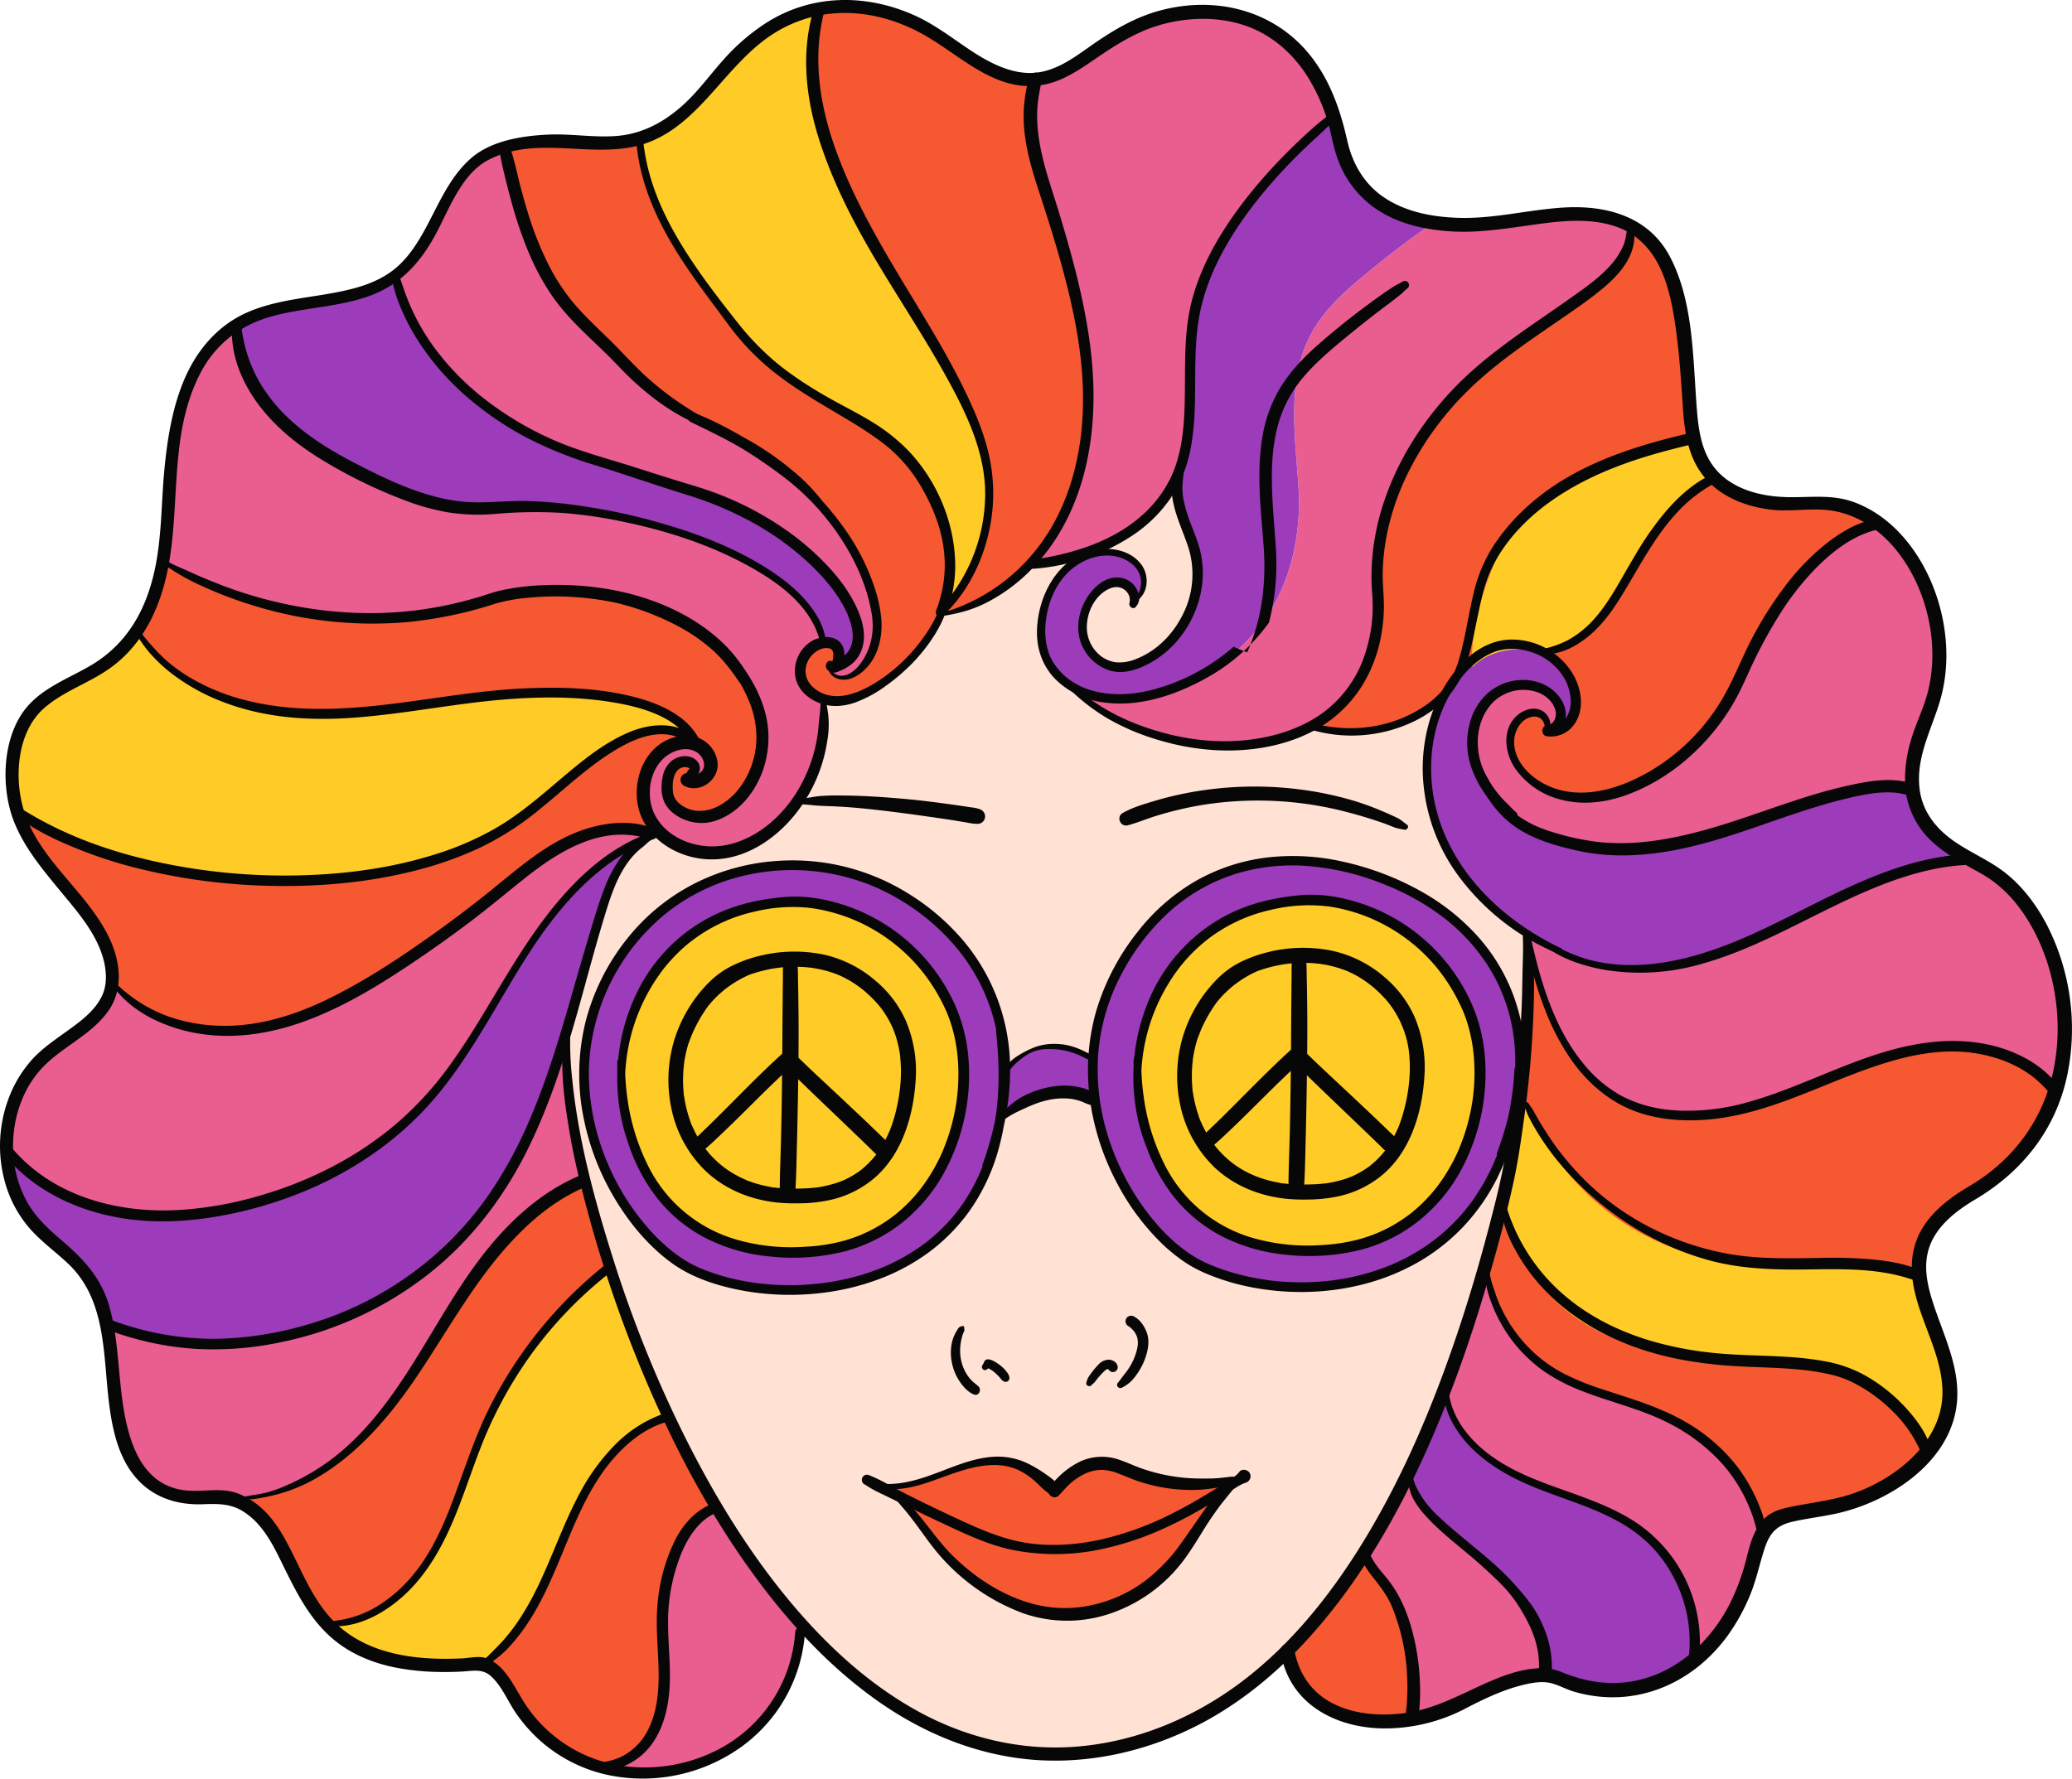 <svg xmlns="http://www.w3.org/2000/svg" width="1080" height="927.31" viewBox="0 0 1080 927.31"><g id="Слой_2" data-name="Слой 2"><g id="Hippy07_562893494"><g id="Hippy07_562893494-2" data-name="Hippy07_562893494"><path d="M364.55 524.27c9.88-13.46 25.68-23.07 47.36-24.11h0q.27 26.38.0 52.79c-.35-.36-.7-.7-1.05-1-17.09 15.42-31.16 31.13-48.23 46.56C348.11 576.8 348.81 545.67 364.55 524.27z" fill="#ffcb27"/><path d="M412 553c14.8 14.58 35.22 33.34 49.75 47.72l.47.3c-9 13.91-23.77 22.51-45.79 22.53-25.56.86-43.44-9.73-53.71-25 17.07-15.43 31.14-31.14 48.23-46.56C411.25 552.26 411.6 552.6 412 553z" fill="#ffcb27"/><path d="M412.94 500.07c12.29-.26 24.86 2.62 35.14 9.75 15.09 10.35 28.86 27.88 24.8 59.37-1.58 12.15-5 23-10.71 31.79l-.47-.3C447.17 586.3 426.75 567.54 412 553q.23-26.4.0-52.79h0l1-.05z" fill="#ffcb27"/><path d="M362.67 598.48c10.27 15.3 28.15 25.89 53.71 25 22 0 36.76-8.62 45.79-22.53 5.71-8.77 9.13-19.64 10.71-31.79 4.06-31.49-9.71-49-24.8-59.37-10.28-7.13-22.85-10-35.14-9.75a71.32 71.32.0 0 0-30.64 7.47c-6.75 3.46-12.87 9.6-17.75 16.73C348.81 545.67 348.11 576.8 362.67 598.48zm-18.06 24.68a.35.35.0 0 1-.05-.08C332 607.38 324.82 586 323.85 560c1.46-43.08 30.25-85.27 83.18-89.46 24.1-3 68.07 10.16 88.39 54.86 19.38 42.63-1.22 120.33-70.1 127C389.82 655.78 362.07 645 344.61 623.16z" fill="#ffcb27"/><path d="M613.77 622.46l-.14-.16s0 0 0 0c-12.54-15.71-19.77-37.16-20.74-63.19 1.46-43.08 30.25-85.27 83.18-89.46 24.1-3 68.07 10.16 88.38 54.86 19.39 42.64-1.22 120.32-70.09 127C658.94 654.9 631.25 644.22 613.77 622.46zm14.05-26c10.27 15.3 28.15 25.89 53.71 25 22 0 36.76-8.63 45.79-22.53 5.71-8.77 9.14-19.64 10.71-31.79 4.06-31.5-9.7-49-24.8-59.37-10.28-7.13-22.85-10-35.14-9.76a71.54 71.54.0 0 0-30.64 7.48c-6.74 3.46-12.86 9.6-17.75 16.72C614 543.64 613.27 574.77 627.82 596.45z" fill="#ffcb27"/><path d="M677.11 550.92c14.8 14.59 35.22 33.35 49.74 47.73l.47.3c-9 13.9-23.77 22.51-45.79 22.53-25.56.86-43.44-9.73-53.71-25C644.89 581 659 565.31 676.06 549.89z" fill="#ffcb27"/><path d="M627.82 596.45c-14.55-21.68-13.85-52.81 1.88-74.22 9.89-13.45 25.69-23.06 47.36-24.1h0q.29 26.39.05 52.78l-1.05-1C659 565.31 644.89 581 627.82 596.45z" fill="#ffcb27"/><path d="M678.09 498c12.29-.25 24.86 2.63 35.14 9.76 15.1 10.35 28.86 27.87 24.8 59.37-1.57 12.15-5 23-10.71 31.79l-.47-.3c-14.52-14.38-34.94-33.14-49.74-47.73q.23-26.38-.05-52.78h0l1-.05z" fill="#ffcb27"/><path d="M523.94 558a127.59 127.59.0 0 1-2.12 23c-.24 1.39-.52 2.79-.82 4.21-14.92 89.4-110.49 99.39-158.86 77.4-35.7-16.22-79.24-87.36-45.72-152.38 29.58-57.37 92.45-70.1 139.18-50.8C483.74 471.09 523.81 502.36 523.94 558zM323.85 560c-.77 22.59 6 45.42 20.71 63.13a.35.35.0 0 0 .05.08c17.46 21.86 45.21 32.62 80.71 29.18 68.88-6.66 89.48-84.36 70.1-127-20.32-44.7-64.29-57.82-88.39-54.86C354.1 474.68 325.31 516.87 323.85 560z" fill="#9c3cba"/><path d="M521.82 581a127.59 127.59.0 0 0 2.12-23h.75c2.64-4.64 11.94-11.46 19.3-12.19 10.13-1 17.13 1.3 25.71 6.41a111.69 111.69.0 0 0 .93 21h-1.24c-13.62-8.45-33.51-2.23-45.72 8.13z" fill="#9c3cba"/><path d="M592.88 559.09c-.78 22.61 6 45.46 20.74 63.19.0.0.0.0.0.0l.14.16c17.48 21.76 45.17 32.44 80.58 29 68.87-6.67 89.48-84.35 70.09-127-20.31-44.7-64.28-57.83-88.38-54.86C623.13 473.82 594.34 516 592.88 559.09zm138-96.57c40.32 18.75 73.71 60 57.05 123 0 .07.0.13-.05.19-20.32 86.86-109.75 98.07-160.62 75-23.77-10.8-51-45.93-56.67-87.39a111.69 111.69.0 0 1-.93-21 106.63 106.63.0 0 1 11.88-44C611.15 450.87 668.92 433.69 730.92 462.52z" fill="#9c3cba"/><path d="M550.21 776.68c6.39-8 15.65-14.67 25.78-13.8 5.13.45 9.87 2.79 14.64 4.68a89.7 89.7.0 0 0 56.2 3.11v.07c-1.68 1.13-3.38 2.24-5.09 3.35-16.36 10.68-33.45 20.36-51.93 26.64-21 7.14-44 9.67-65.43 3.89-8.56-2.31-16.72-5.89-24.79-9.58Q481 786.49 462.7 777.09h0q-2.62-1.33-5.23-2.71v0c12 2.49 24.16-2.18 35.61-6.51s24-8.43 35.7-4.86c8 2.41 14.43 8.07 20.63 13.59z" fill="#f65831"/><path d="M641.79 774.09c-12.79 13.16-22.46 33.18-32 42.9-20 22.12-52.07 31.45-80 19.5-13.73-5.35-25.86-14.28-36.11-24.85s-18.47-26.71-30.95-34.55Q481 786.5 499.64 795c8.07 3.69 16.23 7.27 24.79 9.58 21.41 5.78 44.44 3.25 65.43-3.89C608.34 794.45 625.43 784.77 641.79 774.09z" fill="#f65831"/><path d="M731.38 845a116.74 116.74.0 0 1 4.47 51.11v.12c-28.57 4.76-60-4.07-64.82-35.7 14.71-14.64 28.07-31.84 40.19-51.07 2 7.11 7.89 12.37 12.14 18.44A63.32 63.32.0 0 1 731.38 845z" fill="#f65831"/><path d="M786.91 827.05c11.23 12.36 19.88 28.4 18.5 45.06l-1.48 1.37c-14.1.0-27.63 7.44-40.75 13.41a84.23 84.23.0 0 1-27.31 9.37v-.12A116.74 116.74.0 0 0 731.38 845a63.32 63.32.0 0 0-8-17.1c-4.25-6.07-10.19-11.33-12.14-18.44a422.75 422.75.0 0 0 22.92-41.59l.92.45c0 10 7.18 18.48 14.5 25.31C761.8 805 775.66 814.69 786.91 827.05z" fill="#e95d91"/><path d="M883 862.76l1.77 1.76c-19.78 17.37-46.55 22.65-75.29 9.36a39 39 0 0 0-5.58-.4l1.48-1.37c1.38-16.66-7.27-32.7-18.5-45.06s-25.11-22-37.33-33.39c-7.32-6.83-14.49-15.3-14.5-25.31l-.92-.45c6.83-14.12 13.17-28.94 19-44.32l.33.12c1 22.19 21.12 38.71 41.46 47.62s43 13.6 60.52 27.19A73.33 73.33.0 0 1 883 862.76z" fill="#9c3cba"/><path d="M918.81 799.59c-2.77 5.11-4 11.23-5.49 17-5.56 20-15.54 36.57-28.52 48L883 862.76a73.33 73.33.0 0 0-27.52-64.25C838 784.92 815.32 780.23 795 771.32s-40.5-25.43-41.46-47.62l-.33-.12c7.41-19.44 14.1-39.75 20.11-60.66l1.73.5a75.08 75.08.0 0 0 34 51.74c18.17 11.33 40.31 14.29 59.6 23.61C895.08 751.56 912.27 771 918.81 799.59z" fill="#e95d91"/><path d="M1004.2 757.13l.09.09a95.17 95.17.0 0 1-18.38 16.17c-23.36 16.25-54.33 12.71-62.71 20.45a22.24 22.24.0 0 0-4.39 5.75c-6.54-28.62-23.73-48-50.18-60.82-19.29-9.32-41.43-12.28-59.6-23.61a75.08 75.08.0 0 1-34-51.74l-1.73-.5q5.1-17.7 9.54-35.9l.28.07c5.11 25 22.41 46.51 44 60.1s47.14 19.89 72.59 21.75c19.15 1.4 38.67.46 57.28 5.19S998.58 738.77 1004.2 757.13z" fill="#f65831"/><path d="M1029.6 621C957 662.34 1047 706.9 1004.29 757.22l-.09-.09c-5.62-18.36-28.59-38.27-47.2-43s-38.13-3.79-57.28-5.19c-25.45-1.86-51-8.15-72.59-21.75s-38.89-35.1-44-60.1l-.28-.07q1.5-6.07 2.92-12.19s14-66.1 10.17-127.93c17.27 87.37 58.38 94.34 84.13 94.69 22.64.32 44.46-7.82 65.45-16.34s42.2-17.67 64.77-19.54 47.24 4.93 60.89 23l.29.09A89.47 89.47.0 0 1 1029.6 621z" fill="#f65831"/><path d="M1034.68 452.36c32.62 18 50.75 71.65 36.79 116.44l-.29-.09c-13.65-18.07-38.32-24.86-60.89-23s-43.79 11-64.77 19.54-42.81 16.66-65.45 16.34c-25.75-.35-66.86-7.32-84.13-94.69l.08-.12A133.43 133.43.0 0 0 809 494c20.39 12.37 46.51 13.4 69.93 7.93 25.21-5.9 48.25-18.46 71.45-29.95s47.53-22.19 73.37-23.83l.87-1.4C1028 448.72 1031.39 450.54 1034.68 452.36z" fill="#e95d91"/><path d="M809 494a133.43 133.43.0 0 1-13-7.25c-19.64-12.39-36.14-29.8-45.16-51.07-10.06-23.73-9.67-52.34 2.85-74.6a36.66 36.66.0 0 0 5.65-8.31c.1-.19.19-.4.27-.59h0C764.29 346.27 770 341 777 338.08c8.77-3.68 18.92-2.56 27.29 1.86 7.54 4 13.64 10.59 16 18.8 1.46 5 1.63 10.62-.73 15.28s-7.68 8-12.8 7c3.79-.5 6.59-4.29 6.76-8.11s-1.82-7.47-4.55-10.15c-8.45-8.27-23.48-7.19-32.12.89s-11.14 21.35-8.15 32.8a47.35 47.35.0 0 0 6.86 14.72l.12.2c10.28 17.69 23.89 24.11 48 29.27 24.53 5.23 50.1.21 74-7.2s47.26-17.23 71.89-21.95c8.59-1.65 17.64-2.63 25.95.1l1.28-.15c2 18.17 14.48 27.65 27.73 35.33l-.87 1.4c-25.84 1.64-50.17 12.34-73.37 23.83S904.17 496.06 879 502C855.54 507.43 829.42 506.4 809 494z" fill="#9c3cba"/><path d="M775.7 411.38l-.12-.2a47.35 47.35.0 0 1-6.86-14.72c-3-11.45-.49-24.72 8.15-32.8s23.67-9.16 32.12-.89c2.73 2.68 4.74 6.33 4.55 10.15s-3 7.61-6.76 8.11l-1-.24c1.87-2.93.0-7.21-3.15-8.6s-7-.34-9.74 1.8a16.39 16.39.0 0 0-5.73 13.55 24.73 24.73.0 0 0 5.63 13.93c7.34 9.32 19.43 14.14 31.29 14.39s23.5-3.66 33.95-9.26a109.18 109.18.0 0 0 44.12-43.85c3.68-6.76 6.62-13.89 9.94-20.83a211.6 211.6.0 0 1 12.67-22.82c9.09-14.23 20.07-27.54 34-37.05 6.17-4.21 13-7.67 20.35-8.89l.17-.23c27.68 20.79 39.16 67.06 25.92 98.16-7.27 17.05-9.46 30.1-8.3 40.36l-1.28.15c-8.31-2.73-17.36-1.75-25.95-.1-24.63 4.72-47.93 14.55-71.89 21.95s-49.52 12.43-74 7.2C799.59 435.49 786 429.07 775.7 411.38z" fill="#e95d91"/><path d="M979.3 272.93l-.17.23c-7.36 1.22-14.18 4.68-20.35 8.89-13.94 9.51-24.92 22.82-34 37.05a211.6 211.6.0 0 0-12.67 22.82c-3.32 6.94-6.26 14.07-9.94 20.83A109.18 109.18.0 0 1 858 406.6c-10.45 5.6-22.09 9.51-33.95 9.26s-24-5.07-31.29-14.39a24.73 24.73.0 0 1-5.63-13.93A16.39 16.39.0 0 1 792.9 374c2.72-2.14 6.56-3.19 9.74-1.8s5 5.67 3.15 8.6l1 .24c5.12 1 10.43-2.36 12.8-7s2.19-10.27.73-15.28c-2.4-8.21-8.5-14.84-16-18.8l.15-.3c10.38-.74 19.85-6.64 27-14.19s12.37-16.71 17.55-25.74c11.37-19.79 24.16-40.5 44.68-50.45 13.73 13.48 35.49 14.37 48.56 13.12A52.16 52.16.0 0 1 979.3 272.93z" fill="#f65831"/><path d="M759.64 352.2h0a67.75 67.75.0 0 0-5.92 8.9c-12.05 13.58-37.27 25.7-68.51 18.1l-.68-1.18c30.89-17.34 35.14-50.78 33.66-68.23-3.68-43.11 18.87-85.44 51.16-114.23 18.64-16.62 40.32-29.43 60.3-44.42 10.94-8.22 22.5-20.06 19.61-33.44l.2-.37c27.15 14 28.2 52.77 31.82 102.37 1 13.58 5.75 23 12.4 29.55-20.52 9.95-33.31 30.66-44.68 50.45-5.18 9-10.38 18.18-17.55 25.74s-16.64 13.45-27 14.19l-.15.3c-8.37-4.42-18.52-5.54-27.29-1.86C770 341 764.29 346.27 759.64 352.2z" fill="#f65831"/><path d="M849.25 117.71c2.89 13.38-8.67 25.22-19.61 33.44-20 15-41.66 27.8-60.3 44.42-32.29 28.79-54.84 71.12-51.16 114.23 1.48 17.45-2.77 50.89-33.66 68.23-8.46 4.76-18.94 8.29-31.83 10-21 2.72-42.81-1.16-62.43-9.21a100.92 100.92.0 0 1-33.2-21.91A42.57 42.57.0 0 0 573 363.45c12.41 2.34 25.38.17 37.22-4.23 63.83-23.69 68.41-79.66 66.55-106.29s-6-55.08 6.55-78.62c6.83-12.77 18-22.64 29.14-31.86 13-10.72 20.95-16.63 34.73-26.36v0c13.68 2.05 30.24 1.49 49.78-2 24-4.31 40.7-2.85 52.5 3.28z" fill="#e95d91"/><path d="M747.17 116.07v0c-13.78 9.73-21.72 15.64-34.73 26.36-11.19 9.22-22.31 19.09-29.14 31.86-12.57 23.54-8.4 52-6.55 78.62S674 335.53 610.2 359.22c-11.84 4.4-24.81 6.57-37.22 4.23a42.57 42.57.0 0 1-15.92-6.57 84.49 84.49.0 0 1-12.82-16.51 39.19 39.19.0 0 1-1.15-17c1.2-9.39 4.85-18.63 11.38-25.47a33.59 33.59.0 0 1 12.46-8.23A28.32 28.32.0 0 1 580 288c6 .73 12 3.82 14.81 9.15s1.54 12.81-3.57 15.93c.74-4.29-3.27-9-7.88-9.5-5.28-.55-10.21 2.91-13.45 7.12-4.94 6.42-7 15.2-4.61 22.92s9.75 13.93 17.84 14.18a26.13 26.13.0 0 0 10.63-2.26c22.11-9 35.27-35.73 29-58.75-1.7-6.22-4.62-12.05-6.51-18.22-3.06-9.93-3.5-14.42-1.1-24.51h-.05c8.5-24 3.09-51.62 6.92-77.26C628.06 126 663.53 87.21 695 60.49a123.84 123.84.0 0 1 3.37 12.93C703.19 96.65 719.12 111.84 747.17 116.07z" fill="#9c3cba"/><path d="M695 60.49C663.53 87.21 628.06 126 622 166.82c-3.83 25.64 1.58 53.24-6.92 77.26a64 64 0 0 1-2.95 7c-9 18.19-26.31 30.11-45.79 36.86a127.32 127.32.0 0 1-27.57 6.15l-1-.94a100.9 100.9.0 0 0 14.6-20.61c12.81-23.91 16.41-51.94 14.43-79s-9.25-53.43-17.14-79.4-17.27-46.74-9.78-72.83c25.28-2.22 39.26-31.73 81.4-35C656.82 3.63 683.35 23.89 695 60.49z" fill="#e95d91"/><path d="M490.44 320.4c.22-.5.43-1 .61-1.5a89.14 89.14.0 0 0 23.29-76c-2.15-12.24-6.88-23.88-12.29-35.06-16.43-34-39.34-64.5-56.22-98.28s-29-68.86-18.67-105.18v0c29.91-5.69 56.3 9.7 69.09 19.34 19 14.34 32.39 18.68 43.56 17.7-7.49 26.09 1.85 46.76 9.78 72.83s15.17 52.34 17.14 79.4-1.62 55.1-14.43 79a100.9 100.9.0 0 1-14.6 20.61C525.09 306.94 508.69 317.08 490.44 320.4z" fill="#f65831"/><path d="M514.34 242.86a89.14 89.14.0 0 1-23.29 76 50.1 50.1.0 0 0 2.14-6.74l-.34-.1c5.29-18.23 2-43.42-14.94-67.18-22.31-31.26-62.94-33.29-95-75-22.58-29.42-46.26-59.61-49.52-96.56l-.31-1.06c12.23-3.55 25.16-12.19 40.66-31.91 17.68-22.46 36.11-32.75 53.37-36v0c-10.31 36.32 1.8 71.41 18.67 105.18s39.79 64.28 56.22 98.28C507.46 219 512.19 230.62 514.34 242.86z" fill="#ffcb27"/><path d="M492.85 312.06l.34.1a50.1 50.1.0 0 1-2.14 6.74c-.18.51-.39 1-.61 1.5-6.81 16.13-21.48 31.05-36.12 39.4-6.16 3.52-13.12 6.18-20.2 5.67a20.73 20.73.0 0 1-4.61-.87c-5.36-1.63-10.1-5.39-11.83-10.65-2.59-7.88 3.16-17.38 11.34-18.74h.12c2.61-.4 5.64.13 7.12 2.31 1.25 1.82 1.06 4.23.8 6.41a5.2 5.2.0 0 1-1.35 3.52 1.24 1.24.0 0 1-.43.25 2.16 2.16.0 0 1-2-.15L432.5 349c.86 2.72 3.84 4.4 6.7 4.38a13 13 0 0 0 7.77-3.22c7.56-6.07 10.67-16.41 10.21-26.1-.45-9.18-8.74-62.54-82.78-100.1h-.1q-4.83-2.46-10.05-4.81c-16.55-8.6-28.79-18.76-40.22-31-11.21-12-24.37-22.25-33.59-35.81-15-22-21.28-48.63-27.29-74.58L263 77.1c28.34-8.54 48.09 1.58 70.15-4.86l.31 1.06c3.26 37 26.94 67.14 49.52 96.56 32 41.73 72.65 43.76 95 75C494.88 268.64 498.14 293.83 492.85 312.06z" fill="#f65831"/><path d="M435.29 347.72c33.52-11.18-6.1-71.11-74.17-91.71-18-5.44-35.67-11.56-53.68-17C261 225 217.58 191 206 143.92c.84-.62 1.65-1.26 2.44-1.93 19.47-16.46 22.85-47.74 44.5-61.19A86.39 86.39.0 0 1 263 77.1l.18.61c6 26 12.3 52.55 27.29 74.58 9.22 13.56 22.38 23.82 33.59 35.81 11.43 12.21 23.67 22.37 40.22 31 3.18 1.66 6.53 3.25 10.05 4.81h.1c74 37.56 82.33 90.92 82.78 100.1.46 9.69-2.65 20-10.21 26.1a13 13 0 0 1-7.77 3.22c-2.86.0-5.84-1.66-6.7-4.38l.78-1.42a2.16 2.16.0 0 0 2 .15z" fill="#e95d91"/><path d="M361.12 256c68.07 20.6 107.69 80.53 74.17 91.71v0a1.24 1.24.0 0 0 .43-.25 5.2 5.2.0 0 0 1.35-3.52c.26-2.18.45-4.59-.8-6.41-1.48-2.18-4.51-2.71-7.12-2.31-6.53-43.51-104-73.35-161.56-71-7.19.31-14.38 1.11-21.58.9-19-.54-37.09-8.05-54.19-16.38-16.55-8.06-32.9-17.17-45.92-30.17s-22.48-30.46-22.51-48.87l-.22-.37.27-.17c24.79-15.09 59.52-8.29 82.55-25.26 11.6 47 55 81.08 101.46 95.1C325.45 244.45 343.12 250.57 361.12 256z" fill="#9c3cba"/><path d="M429.51 364.6l-.41 1.28a79 79 0 0 1-16.47 56c-9 11.38-21.72 20.37-36.08 22.38-11.22 1.57-23.34-1.78-31.61-9.25a31 31 0 0 1-6-7.27c-7.38-12.49-3.89-30.94 8.73-38.08 4.57-2.58 10.26-3.6 15.12-1.65l.33.35a1.23 1.23.0 0 0-.12-.26c4.79 2 8.26 7.36 7.19 12.44s-7.52 8.63-12.06 6c1-.71 2-2.77 2.82-3.6 6.23-6.5-15.1-12.59-13.09 10.22.7 7.83 9.76 12.88 17.62 12.72s15.11-4.67 20.37-10.52c11-12.22 14.34-30.59 9.1-46.18a73.67 73.67.0 0 0-14.17-24.87c-.09-.12-.19-.24-.29-.35-14.45-17.38-34.71-27-54.95-31.88-28.3-6.76-56.59-4.13-69.09.0C177.24 338.58 109.21 307.27 85 292.79h-.12a210.11 210.11.0 0 0 2.91-32.57c1.93-33.81 6.59-73.1 35.37-90.85l.22.37c0 18.41 9.5 35.85 22.51 48.87s29.37 22.11 45.92 30.17c17.1 8.33 35.18 15.84 54.19 16.38 7.2.21 14.39-.59 21.58-.9 57.55-2.39 155 27.45 161.56 71H429c-8.18 1.36-13.93 10.86-11.34 18.74C419.41 359.21 424.15 363 429.51 364.6z" fill="#e95d91"/><path d="M380.82 344.35A73.67 73.67.0 0 1 395 369.22c5.24 15.59 1.91 34-9.1 46.18-5.26 5.85-12.51 10.37-20.37 10.52S348.6 421 347.9 413.2c-2-22.81 19.32-16.72 13.09-10.22-.8.83-1.84 2.89-2.82 3.6 4.54 2.59 11-.92 12.06-6s-2.4-10.42-7.19-12.44c-11.41-27.18-67.2-28.82-101.47-25.87s-68.45 11.28-102.93 9.83c-33.68-1.42-69.48-14.49-87.1-43 5.76-8.64 10.49-20.18 13.34-36.28h.12c24.21 14.48 92.24 45.79 171.49 19.37 12.5-4.17 40.79-6.8 69.09.0v0c27.89 8 44.68 20 55 31.84C380.63 344.11 380.73 344.23 380.82 344.35z" fill="#f65831"/><path d="M363 388.1l-.18-.08h0c-11.16-11.77-27.52-7.84-39.52-1.31-20.17 11-35.91 28.56-54.78 41.68-64.25 45-195.32 38.38-259.42-5.14a46.07 46.07.0 0 1-2-10.92c-4.46-62.64 39.59-46 64.45-83.27 17.62 28.52 53.42 41.59 87.1 43 34.48 1.45 68.56-6.87 102.93-9.83S351.63 360.92 363 388.1z" fill="#ffcb27"/><path d="M362.83 388c-4.86-1.95-10.55-.93-15.12 1.65-12.62 7.14-16.11 25.59-8.73 38.08a31 31 0 0 0 6 7.27l-.07.08a39.29 39.29.0 0 0-5-1.45c-13.88-3.07-32-.2-44 5.79-13.57 6.74-25.14 16.82-36.92 26.37a613.67 613.67.0 0 1-53.68 38.93c-22.41 14.49-46.46 27.75-72.85 31.7s-55.75-3-73-23.34l-1-.11c3.72-32.51-39.13-56.9-49.2-89.74 64.1 43.52 195.17 50.13 259.42 5.14 18.87-13.12 34.61-30.69 54.78-41.68C335.31 380.17 351.67 376.24 362.83 388z" fill="#f65831"/><path d="M339.86 433.64l-.47 2.33q-1.06.4-2.1.84c-27.69 11.3-48.1 35.68-64.31 60.94-16.61 25.9-30.36 54-51.11 76.67-25.7 28.13-61.1 46.47-98.27 54.86-20.77 4.69-42.47 6.4-63.39 2.4s-41-14-55-30.15l-1.69.08c-1.16-18.85 5.54-38.3 19.69-50.91 12-10.72 29-17.81 34.24-33.05a37.63 37.63.0 0 0 .84-4.67l1 .11c17.26 20.35 46.61 27.29 73 23.34s50.44-17.21 72.85-31.7A613.67 613.67.0 0 0 258.9 465.8c11.78-9.55 23.35-19.63 36.92-26.37C307.88 433.44 326 430.57 339.86 433.64z" fill="#e95d91"/><path d="M296.08 534.87c-10 33.87-21.88 66.89-42.92 94.94a177 177 0 0 1-92.08 63.45c-36.41 10.46-70.26 10.49-105.59-3.12C53.67 680.65 50.81 672 45.7 665 38.28 654.79 27 648.09 18.54 638.74c-9.22-10.17-14.16-23.5-15-37.13l1.69-.08c13.94 16.1 34.06 26.15 55 30.15s42.62 2.29 63.39-2.4c37.17-8.39 72.57-26.73 98.27-54.86 20.75-22.71 34.5-50.77 51.11-76.67 16.21-25.26 36.62-49.64 64.31-60.94l.27.65c-13.35 7.12-19.47 22.67-24 37.11C307.34 494.4 302 514.79 296.08 534.87z" fill="#9c3cba"/><path d="M121.56 781.24l-.09.25a5 5 0 0 0-.54-.2c-8.66-2-17.84.48-26.63-.94C55 770.51 62.19 725 55.49 690.14c35.33 13.61 69.18 13.58 105.59 3.12a177 177 0 0 0 92.08-63.45c21-28 32.88-61.07 42.92-94.94-3 22.34 3.09 54 5.64 65.81q1.63 7.5 3.53 15.26h-1.9c-26.05 11.07-45.4 33.63-61.1 57.17s-28.89 49-47.65 70.14S149.85 781.49 121.56 781.24z" fill="#e95d91"/><path d="M121.56 781.24c28.29.25 54.27-16.76 73-37.94s32-46.6 47.65-70.14 35.05-46.1 61.1-57.17h1.9c3.59 14.64 7.88 29.88 12.88 45.38l-2.07.67a217.28 217.28.0 0 0-64.86 85.52c-8.84 21-14.4 43.56-26.09 63.14s-31.64 36.44-54.44 36l-.17.16c-21.09-22.39-22-55.54-49-65.31z" fill="#f65831"/><path d="M170.67 846.64c22.8.45 42.76-16.4 54.44-36s17.25-42.12 26.09-63.14A217.28 217.28.0 0 1 316.06 662l2.07-.67a656.22 656.22.0 0 0 30.29 77.17l-1.09.51c-17.58 5.43-31.1 19.85-40.4 35.72S291.75 808.2 284 824.91c-7.55 16.34-17.38 32.36-32.11 42.66l-.78-.25c-44.28 4.24-66.81-5.82-80.64-20.52z" fill="#ffcb27"/><path d="M373.5 785.86c-11 3.62-18 14.47-22.09 25.31a95.85 95.85.0 0 0-6.06 29.26c-.55 11.39.94 22.79.85 34.18s-2 23.24-8.44 32.63c-6.23 9-17.54 15.11-28.16 12.94a75.45 75.45.0 0 1-40.91-33.5c-4.49-7.41-8.68-16.32-16.77-19.11 14.73-10.3 24.56-26.32 32.11-42.66 7.72-16.71 13.58-34.32 22.9-50.19s22.82-30.29 40.4-35.72l1.09-.51C356.05 754.73 364.41 770.65 373.5 785.86z" fill="#f65831"/><path d="M615.1 244.1c-2.4 10.09-2 14.58 1.1 24.51 1.89 6.17 4.81 12 6.51 18.22 6.31 23-6.85 49.73-29 58.75a26.13 26.13.0 0 1-10.63 2.26c-8.09-.25-15.4-6.45-17.84-14.18s-.33-16.5 4.61-22.92c3.24-4.21 8.17-7.67 13.45-7.12 4.61.48 8.62 5.21 7.88 9.5 5.11-3.12 6.38-10.64 3.57-15.93S586 288.77 580 288a28.32 28.32.0 0 0-13.05 1.66l-.62-1.72c19.48-6.75 36.81-18.67 45.79-36.86a64 64 0 0 0 2.95-7z" fill="#ffe2d4"/><path d="M646.88 770.74v-.07a89.7 89.7.0 0 1-56.2-3.11c-4.77-1.89-9.51-4.23-14.64-4.68-10.13-.87-19.39 5.84-25.78 13.8l-.81-.11c-6.2-5.52-12.68-11.18-20.63-13.59-11.7-3.57-24.25.54-35.7 4.86s-23.62 9-35.61 6.51v0q2.61 1.38 5.23 2.71h0c12.48 7.84 20.73 24 30.95 34.55s22.38 19.5 36.11 24.85c27.94 12 60 2.62 80-19.5 9.56-9.72 19.23-29.74 32-42.9C643.5 773 645.2 771.87 646.88 770.74zM795.94 486.9c3.86 61.83-10.17 127.93-10.17 127.93q-1.42 6.12-2.92 12.19-4.44 18.18-9.54 35.9c-6 20.91-12.7 41.22-20.11 60.66-5.87 15.38-12.21 30.2-19 44.32a422.75 422.75.0 0 1-22.92 41.59c-12.12 19.23-25.48 36.43-40.19 51.07-27.54 27.44-59.83 45.93-97.6 52-84.83 13.63-152.34-47-2e2-126.71-9.09-15.21-17.45-31.13-25.08-47.37a656.22 656.22.0 0 1-30.29-77.17c-5-15.5-9.29-30.74-12.88-45.38q-1.9-7.76-3.53-15.26c-2.55-11.76-8.62-43.47-5.64-65.81 5.95-20.08 11.26-40.47 17.48-60.3 4.53-14.44 10.65-30 24-37.11l-.27-.65q1-.44 2.1-.84l.47-2.33a39.29 39.29.0 0 1 5 1.45l.07-.08c8.27 7.47 20.39 10.82 31.61 9.25 14.36-2 27.09-11 36.08-22.38a79 79 0 0 0 16.47-56l.41-1.28a20.73 20.73.0 0 0 4.61.87c7.08.51 14-2.15 20.2-5.67 14.64-8.35 29.31-23.27 36.12-39.4 18.25-3.32 34.65-13.46 47.25-27.21l1 .94A127.32 127.32.0 0 0 566.31 288l.62 1.72a33.59 33.59.0 0 0-12.46 8.23c-6.53 6.84-10.18 16.08-11.38 25.47a39.19 39.19.0 0 0 1.15 17c.07.27.17.52.26.79a32.34 32.34.0 0 0 12.56 15.72 100.92 100.92.0 0 0 33.2 21.91c19.62 8 41.39 11.93 62.43 9.21 12.89-1.68 23.37-5.21 31.83-10l.68 1.18c31.24 7.6 56.46-4.52 68.51-18.1-12.52 22.26-12.91 50.87-2.85 74.6 9 21.27 25.52 38.68 45.16 51.07zm-8 98.58c16.66-63-16.73-104.21-57.05-123-62-28.83-119.77-11.65-149.34 45.71a106.63 106.63.0 0 0-11.88 44c-8.58-5.11-15.58-7.42-25.71-6.41-7.36.73-16.66 7.55-19.3 12.19h-.75c-.13-55.66-40.2-86.93-68.34-98.55-46.73-19.3-109.6-6.57-139.18 50.8-33.52 65 10 136.16 45.72 152.38 48.37 22 143.94 12 158.86-77.4.3-1.42.58-2.82.82-4.21l1.85.34c12.21-10.36 32.1-16.58 45.72-8.13h1.24c5.68 41.46 32.9 76.59 56.67 87.39 50.87 23.12 140.3 11.91 160.62-75C787.94 585.61 788 585.55 788 585.48z" fill="#ffe2d4"/><path d="M1000.7 667.39s-13.77-10.83-46.28-7.78-121.23 6.85-161.7-89l-10.14 63.33S8e2 693.56 861.49 703s121.38-.73 142.71 54.13c0 0 18.31-16.57 10.17-45.87S1000.7 667.39 1000.7 667.39z" fill="#ffcb27"/><path d="M804.57 340.1s30.48-9.14 44.7-43.68S894 249.68 894 249.68l-11.39-21.05s-80 16-99.34 55.59-15.73 63.5-15.73 63.5S779.17 334 804.57 340.1z" fill="#ffcb27"/><path d="M373.82 786.09s-19.56 9.68-26.41 39.62 10.55 75-23.68 94.91c0 0 35.87 12.78 58.22-9.57s38.62-38.64 36.07-64C418 847 384 803.36 373.82 786.09z" fill="#e95d91"/><path d="M294.88 534.31c-3.76 18.77-1 38.66 2.23 57.33 2.5 14.5 6.14 28.84 10 43a669.09 669.09.0 0 0 33.66 94.49c13.85 31.23 30.26 61.49 50.2 89.27 18.6 25.93 40.37 50 66.55 68.45 24.2 17.07 52.25 28.53 81.94 30.7 31.29 2.28 63-5.76 90.32-21 29-16.22 52.78-40.31 72.18-67 22.16-30.51 38.94-64.73 52.62-99.77 7.43-19 13.94-38.45 19.75-58 5.5-18.55 10.67-37.32 14.73-56.24 2.12-9.91 3.63-20 5-30a540.93 540.93.0 0 0 5.43-63.42c.12-5.76.21-11.53-.06-17.29-.29-6-1-11.91-1.34-17.87-.17-2.82-4.58-2.84-4.41.0.37 6.07.1 12.26-.05 18.33-.15 5.76-.17 11.52-.4 17.28q-.64 16.82-2.26 33.56-2.37 24.38-6.72 48.5c-2.1 11.63-5 23.08-8 34.51-5.21 19.95-11.06 39.73-17.72 59.24-12.33 36.11-27.38 71.57-47.23 104.23-17.19 28.29-38.34 55-65 74.86-24.77 18.47-54.21 30.68-85.15 33.15-28.82 2.31-57.29-4.5-82.57-18.36-26.77-14.69-49.38-36-68.64-59.5-21.07-25.7-38.37-54.42-53.19-84.12a640.08 640.08.0 0 1-37.42-93.18c-9.44-29.89-17.84-60.92-21-92.18a174.84 174.84.0 0 1-.94-28.57 1.28 1.28.0 0 0-2.5-.34z" fill="#070707"/><path d="M414.49 850.79A74.57 74.57.0 0 1 374.6 912c-21.4 11.24-48.2 12.92-70.32 2.71A73.26 73.26.0 0 1 274.8 890c-4.31-6.19-7.37-13.28-12.35-19a22.43 22.43.0 0 0-8.68-6.37c-3.93-1.5-8.82-.2-13 0-23.72 1.1-49.87-1.79-67.19-19.76-11.57-12-17-27.95-24.92-42.26-3.6-6.48-7.92-12.75-13.69-17.5A41 41 0 0 0 124.92 779c-8.59-3.66-17.83-1.24-26.83-1.85-29-2-33.39-35.75-35.57-58.19-1.23-12.69-2.06-25.65-5.58-38-4.27-14.92-13.52-24.67-25.14-34.59-6.67-5.7-13-11.55-17.41-19.25A58.64 58.64.0 0 1 7.11 604c-1.56-15.86 2.62-32.63 12.88-45 10.48-12.66 27.17-18.53 36.64-32.18 7.63-11 6.13-24.95.87-36.61-11.44-25.38-38.26-42.08-45.62-69.58-4.47-16.68-2.63-39.24 11-51.32 10.52-9.32 24.71-13.49 35.89-22 17-12.87 25.45-32.4 29.17-52.95 6-33.11.43-68.75 16.44-99.68 8.08-15.62 21.3-25.53 38.21-30 16.58-4.39 34.17-4.58 50.36-10.53 15.64-5.76 25.8-16.86 33.69-31.19 7.23-13.14 13.65-32.08 27.81-39.51 23.09-12.11 48.84-2.51 73.09-6.44 35.3-5.71 48.51-42.95 76.68-60.11C427.88 2.45 455.58 4.3 479.48 17c20.77 11 39.51 32.48 65.35 27 10-2.12 18.55-8.15 26.83-13.82 10.46-7.15 21.12-13.83 33.43-17.29 14.36-4 30.12-4.35 44.3.57 13.49 4.69 24.55 14.45 32.12 26.43A94.61 94.61.0 0 1 691.85 62.7c2.1 6.77 3 13.86 5.51 20.5a53.22 53.22.0 0 0 20.3 26c10.81 7.23 23.9 10.28 36.72 11.3 18 1.43 35.06-2.24 52.77-4.37 12.49-1.5 26.18-1.93 38 3.12 9 3.86 15.54 11 19.81 19.71 4.94 10.1 7 21.59 8.56 32.64 2 14.15 2.77 28.45 3.79 42.69s3.68 28.05 14.55 38.17c8.36 7.79 19.37 11.7 30.54 13.18 11 1.44 22-1.11 32.87.67 13 2.14 24.18 9.73 32.53 19.76 16.84 20.27 23.8 51 16.58 76.4-2.34 8.27-6.3 15.95-8.57 24.28A70.6 70.6.0 0 0 993 408.9a43.5 43.5.0 0 0 13.9 29.75c7.74 7.23 17.19 11.91 26.29 17.11 9.61 5.5 17.31 13.72 23.19 23 13.6 21.52 18.74 48.82 14.9 73.91-4.34 28.39-20.21 51.24-44.83 65.76-10.39 6.12-20.85 14.06-26.2 25.19-4 8.34-4.51 17.38-2.93 26.39 3.28 18.65 14.6 35.44 15.15 54.67.81 28.42-27.77 49.36-52.64 55.78-7.67 2-15.5 3.08-23.28 4.53-5 .94-10.61 1.93-14.82 5-6.77 5-9.27 13.9-11.2 21.63a114.39 114.39.0 0 1-9.14 25c-14.48 28-42.94 46.71-75 39.15a80.92 80.92.0 0 1-11.68-3.72 28.65 28.65.0 0 0-14.07-2.21c-9.74.76-18.87 4.4-27.69 8.4-13.7 6.22-26.27 13.12-41.46 15-12 1.44-25 .62-36-4.75-11.83-5.77-18.83-16.08-20.92-29-.75-4.63-7.78-2.66-7 1.94 4.59 28.35 31.17 40.76 57.69 39.64a90.7 90.7.0 0 0 38-10c9.37-4.91 19.41-9.76 29.69-12.38 4.57-1.16 10.12-2.3 14.83-1.31 4.25.9 8.35 3.31 12.55 4.55 30.72 9.08 61-3.26 79.72-28.53a102.86 102.86.0 0 0 11.93-21.24c3.5-8.29 5.15-16.94 8-25.41 2.67-7.9 6.49-11.58 14.34-13.38 7.47-1.72 15.12-2.59 22.62-4.21 26.69-5.78 57.62-25.17 62.6-54.35 3.46-20.25-6.73-38.55-12.52-57.28-2.66-8.63-4.4-17.79-1.61-26.62 3.67-11.62 14.24-19.68 24.29-25.64 24.83-14.73 42.24-37 48-65.58a119.13 119.13.0 0 0-10.35-76.63C1062.12 472.77 1055 463 1046 455.68c-8.43-6.88-18.64-10.93-27.53-17.14-9.3-6.49-16.34-15.31-17.85-26.82-2.26-17.26 6.57-31.84 11-47.83 7.06-25.83.84-56.05-14.64-77.72-7.65-10.7-17.76-19.51-30.15-24.2-11.8-4.46-23.12-2.5-35.29-2.79-11.26-.27-23.2-2.73-32.27-9.77-12.87-10-14.07-25.4-15.13-40.46-1.75-24.66-1.91-52.73-13.71-75.14-11.23-21.36-33.85-27.14-56.51-25.54-18.17 1.27-35.7 5.91-54 5.29-13.67-.46-27.93-3.18-39.31-11.19-9.81-6.9-15.73-17.35-18.33-28.91-3.52-15.64-8.69-30.73-18.56-43.59C664.89 5.46 634.16-2.32 605 5.39c-12.61 3.33-23.8 9.77-34.44 17.11-8.61 5.94-17.4 13-27.92 15-13.48 2.61-26.73-4.54-37.54-11.78-9.53-6.39-18.26-13.19-28.83-17.89C450.92-3.39 422.66-3.08 399 12.16a108.06 108.06.0 0 0-21.53 18.56c-6.95 7.69-12.93 16.09-20.54 23.2-10.08 9.41-22 16-35.9 17-11.72.84-23.41-1.26-35.12-.75-13.43.59-29.48 3.05-40 12-12.33 10.51-18 26.37-25.86 40.05-4.32 7.53-9.45 14.71-16.64 19.75s-15.54 7.74-24 9.61c-17 3.76-34.89 4.29-51 11.5-15.13 6.78-25.86 19.59-32.29 34.63s-9 31.72-10.52 48c-1.61 17.47-1.27 35-5.14 52.22C76 318 66.45 335 48.86 346 37 353.33 22.65 358 13.55 369.21 1.05 384.57.31 410.68 7.31 428.41c5.25 13.28 14.5 24.43 23.48 35.34 8.72 10.59 18.7 21.68 22.75 35.08 1.94 6.41 2.59 14.13-.36 20.34-3.71 7.8-11 13.18-17.81 18.09s-13.78 9.55-19.3 15.86a64.07 64.07.0 0 0-11.74 20 70.48 70.48.0 0 0-.81 46.3A62.33 62.33.0 0 0 14.34 639.1c6.18 7.54 14.23 13.15 21.26 19.82 20.61 19.55 17.93 49.51 21.61 75.49 1.7 12 4.62 24.43 12.16 34.21 8.95 11.6 22.08 16.17 36.38 15.63 7.52-.28 14.19-.39 20.71 3.58a36.82 36.82.0 0 1 8.43 7.22c5.07 5.75 8.58 12.78 11.94 19.63 7.79 15.86 15.43 31.74 30.08 42.46 8.78 6.42 19.21 10.33 29.84 12.38a127.74 127.74.0 0 0 21.73 2.17c4.1.08 8.21.0 12.31-.21 5.47-.28 10.55-1.64 15 2.33 6 5.35 9 13.59 13.63 20.05a80.24 80.24.0 0 0 13.46 14.81 77.89 77.89.0 0 0 32.72 16.46 88.25 88.25.0 0 0 69.14-13.21 80.28 80.28.0 0 0 34.85-61.13c.23-3.26-4.85-3.25-5.08.0z" fill="#070707"/><path d="M490.16 321.31a92 92 0 0 0 13.34-2.81 67.43 67.43.0 0 0 12.58-5.29 89.31 89.31.0 0 0 21.83-16.68c13.9-14.2 23-32.56 27.67-51.74 5.21-21.16 5.39-43.25 2.63-64.78-3-23.06-9.06-45.54-15.77-67.76-6.06-20.1-14.54-40.76-11-62.16.46-2.8 1.05-5.56 1.5-8.35a3.15 3.15.0 0 0-1.79-3.66c-1.28-.51-3.25-.16-3.87 1.27a33.26 33.26.0 0 0-1.67 4.28c-.35 1.34-.62 2.72-.87 4.08a79.34 79.34.0 0 0-1.06 8.4 76.2 76.2.0 0 0 .75 16c1.46 10.42 4.74 20.49 8 30.46 7.11 21.76 13.87 43.79 18.13 66.31 4 21.08 5.47 42.88 2 64.14-3.17 19.6-10.42 38.79-23.07 54.28a96.65 96.65.0 0 1-43.29 30.6 62.63 62.63.0 0 1-6.49 1.73c-1.09.24-.6 1.79.46 1.64z" fill="#070707"/><path d="M491.73 320.81c14.51-13.67 23.08-33.55 25.37-53.15a91.1 91.1.0 0 0-1.65-30.53c-2.61-11.57-7.29-22.59-12.44-33.24-10.15-21-22.73-40.69-34.69-60.69s-23.6-40.69-31.82-62.69c-7.95-21.24-12.44-44.24-8.52-66.85.5-2.89 1.13-5.75 1.82-8.59.84-3.44-4.21-4.81-5.28-1.46-7.06 22.15-4.79 45.84 2 67.75 6.9 22.33 17.71 43.54 29.59 63.59s24.85 39.47 36.21 59.84c10.78 19.35 21.29 40.37 21.19 63A88.5 88.5.0 0 1 494 312.65c-1.56 1.91-3.18 3.78-4.84 5.61a1.81 1.81.0 0 0 2.56 2.55z" fill="#070707"/><path d="M331.64 73.3c1.59 22.29 11.35 43 23.31 61.53 6.12 9.49 12.88 18.55 19.62 27.61 3.41 4.58 6.74 9.24 10.41 13.62a129.25 129.25.0 0 0 11.49 12c14 12.9 30.75 21.94 46.95 31.71 3.69 2.23 7.34 4.53 10.89 7 1.65 1.14 3.31 2.29 4.92 3.49.93.7 1.22.92 2.15 1.67s1.63 1.33 2.43 2a78.81 78.81.0 0 1 17.76 22.37c5.12 9.3 9.08 19.54 10.34 30.13a63.41 63.41.0 0 1-2.11 26.3 43.15 43.15.0 0 1-1.74 5.29 2.48 2.48.0 0 0 .86 3.31 2.44 2.44.0 0 0 3.32-.86c1-2.09 1.87-3.73 2.64-5.85a44.88 44.88.0 0 0 1.66-6.14 68.06 68.06.0 0 0 1.37-13.8A85.79 85.79.0 0 0 491.84 264a90 90 0 0 0-17.38-28 95.26 95.26.0 0 0-19.86-16c-7.44-4.6-15.3-8.4-22.88-12.75a201.21 201.21.0 0 1-24-15.69 137.64 137.64.0 0 1-23.15-23.25c-7-8.85-13.93-17.71-20.38-27-12.63-18.11-23.8-37.89-27.76-59.87-.49-2.69-.91-5.39-1.2-8.11-.25-2.24-3.74-2.32-3.58.0z" fill="#070707"/><path d="M428.22 260.75a94.56 94.56.0 0 0-15.47-15.7 152.84 152.84.0 0 0-19.36-13.76c-6.37-3.79-13.22-6.49-19.79-9.87a175.56 175.56.0 0 1-21.46-12.83 156.44 156.44.0 0 1-17.21-14c-5.95-5.64-11.41-11.79-17.29-17.52-6.5-6.33-13.16-12.53-19-19.48A107.76 107.76.0 0 1 284.44 135a173.84 173.84.0 0 1-9.64-25.28c-1.34-4.38-2.56-8.8-3.71-13.24S269 87.5 267.75 83.09c-.3-1.07-.56-2.15-.89-3.2A11.3 11.3.0 0 0 265 76.65c-.93-1.28-3.46-1.44-3.81.5a13.8 13.8.0 0 0-.43 3.55c.13 1.3.47 2.61.71 3.9.43 2.25 1 4.48 1.52 6.71 1.08 4.46 2.2 8.91 3.42 13.33a214.63 214.63.0 0 0 8.8 26.14 124.21 124.21.0 0 0 13.38 24.64c5.38 7.49 11.84 14.06 18.47 20.44 3.34 3.2 6.71 6.37 10 9.62 3 3 5.84 6.07 8.81 9.05a152.62 152.62.0 0 0 17.46 15 110.34 110.34.0 0 0 9.69 6.33c3.62 2.12 7.33 3.91 11.11 5.7 4 1.9 8.12 3.59 12.3 5.1a91.36 91.36.0 0 1 10 4 125.79 125.79.0 0 1 19.14 12.24A131.9 131.9.0 0 1 423 258.44c1.13 1.23 2.21 2.49 3.25 3.8.86 1.08 2.77-.38 1.93-1.49z" fill="#070707"/><path d="M203.92 143.52a74.39 74.39.0 0 0 5.43 18A109.37 109.37.0 0 0 218 177.79a134.63 134.63.0 0 0 24.53 28.39 165.55 165.55.0 0 0 31.31 21.64 207.37 207.37.0 0 0 36.31 14.69c16 5 31.86 10.51 47.87 15.5a179.87 179.87.0 0 1 35.68 15.2 146.78 146.78.0 0 1 27.21 19.73 117.13 117.13.0 0 1 10.28 10.74c.76.91 1.5 1.83 2.23 2.77-.3-.39.08.11.18.24l.48.64c.34.45.67.91 1 1.37 1.23 1.73 2.4 3.51 3.48 5.34a57.57 57.57.0 0 1 2.7 5.09c.19.39.37.79.55 1.19s.23.56.0.09c.09.22.18.45.28.68.32.83.63 1.67.91 2.52a33.66 33.66.0 0 1 1.17 4.65c.05.29.17 1.52.1.55.0.38.09.76.12 1.14.05.71.08 1.41.07 2.12s-.13 1.36-.13 2c0 .19.12-.73.0-.15.0.15-.05.31-.08.46-.06.36-.14.72-.23 1.07-.15.62-.36 1.22-.57 1.83-.15.43-.08.15.07-.14-.07.13-.12.27-.19.41-.14.29-.28.59-.44.87-.31.56-.68 1.06-1 1.59s.45-.52.0-.05l-.3.35c-.22.26-.45.5-.69.74a18.5 18.5.0 0 1-1.49 1.32c-.44.36.22-.16.07-.05s-.27.19-.4.29c-.31.21-.61.42-.93.61a20.39 20.39.0 0 1-1.95 1.06l-.5.24c-.51.24.15-.06.0.0-.39.15-.78.32-1.18.45a2.86 2.86.0 0 0-2 3.44 2.83 2.83.0 0 0 3.44 2 23.3 23.3.0 0 0 8.73-4.84 17.8 17.8.0 0 0 4.72-7.63c2-6.27.49-13.21-2-19.12-3.39-8.23-8.64-15.55-14.55-22.16a137.35 137.35.0 0 0-24.89-21.52 163.91 163.91.0 0 0-33.6-17.58c-6.79-2.63-13.77-4.62-20.73-6.76-8.17-2.51-16.3-5.13-24.45-7.71-13.84-4.39-28-8.06-41.28-13.95A170.13 170.13.0 0 1 255 209.87a138.77 138.77.0 0 1-26.68-26.08 113 113 0 0 1-17.65-32.54c-1-2.92-2.05-5.82-3-8.75a1.91 1.91.0 0 0-3.68 1z" fill="#070707"/><path d="M538.73 296.52a106.75 106.75.0 0 0 27.48-5.67 100.25 100.25.0 0 0 24.94-12.26 73.12 73.12.0 0 0 19.23-19.19A71.65 71.65.0 0 0 621.1 231c3.55-21.51.18-43.5 3.81-65 3.34-19.77 13-37.83 24.58-53.94a243.49 243.49.0 0 1 20.13-24.17q5.31-5.67 10.9-11c3.65-3.53 7.5-6.85 11.11-10.41q2.52-2.48 5.09-4.87c1.56-1.46-.56-4.37-2.33-3-3.94 3-7.8 6.06-11.48 9.39s-7.48 6.93-11.1 10.53a268.8 268.8.0 0 0-21 23.33c-12.69 16-23.78 33.81-29.23 53.61-5.67 20.64-3.06 42.19-4.45 63.28-.68 10.35-2.42 20.87-6.91 30.3A62.85 62.85.0 0 1 594 269.77c-13.86 11.77-31.65 17.82-49.31 21-2.18.39-4.37.75-6.55 1.11-2.64.44-2 4.84.63 4.68z" fill="#070707"/><path d="M684.75 380.84a74.86 74.86.0 0 0 52.79-5 60 60 0 0 0 16.91-12.38 44.3 44.3.0 0 0 9.61-16.53c2.83-8.35 4.37-17.07 6.18-25.68 1.72-8.19 3.41-16.69 7-24.33 7.79-16.74 21.93-30.11 37.39-39.78C832.38 246 852.21 239.18 872.42 234c2.55-.66 5.1-1.28 7.66-1.89 3.75-.9 2.16-6.67-1.59-5.78-20.73 4.92-41.36 11.18-60 21.68-16.3 9.18-31.05 22.1-41 38.08A78.5 78.5.0 0 0 768 309.72c-2.07 8.7-3.46 17.54-5.49 26.24C760.9 342.88 759 350.09 755 356a48.38 48.38.0 0 1-13.29 12.63C727.54 378 710 381.3 693.24 378.89c-2.54-.37-5.08-.79-7.59-1.3-2.11-.44-3 2.67-.9 3.25z" fill="#070707"/><path d="M768.07 398.92a54.22 54.22.0 0 0 8.17 18.14 52.84 52.84.0 0 0 11.66 12.62c9.8 7.53 22.06 11.05 33.93 13.74 18.74 4.26 38.13 2.77 56.76-1.36s36.71-11 54.86-17.14c9-3 18.06-5.89 27.28-8.16 8.95-2.2 18.36-4.36 27.63-3.42a31.21 31.21.0 0 1 6.41 1.4 3.26 3.26.0 0 0 1.73-6.28c-9.23-2.94-19-1.76-28.37.08a256.27 256.27.0 0 0-27.29 7.14c-18.06 5.67-35.72 12.6-54 17.52-18 4.84-36.75 7.95-55.36 5.57A132.12 132.12.0 0 1 810 434.05c-1.47-.44-2.94-.92-4.39-1.44l-1.95-.72-1-.37-.63-.26a57.07 57.07.0 0 1-7.4-3.75c-1.1-.66-2.18-1.37-3.23-2.12l-.75-.55-.42-.32c.09.07.37.29-.06.0l-1.54-1.27a49.33 49.33.0 0 1-5.63-5.66c-3.71-4.38-6.57-9.92-9.47-15.16-.87-1.57-1.86-3.09-2.78-4.63a1.52 1.52.0 0 0-2.76 1.17z" fill="#070707"/><path d="M430.54 335.53c-.46-7.9-4.36-14.86-9.25-20.9-5.76-7.11-13.1-12.87-20.75-17.81-18.59-12-40-19.79-61.21-25.53a298.62 298.62.0 0 0-34-7.15 229.34 229.34.0 0 0-32-2.95c-7.1-.06-14.19.49-21.29.69a87.59 87.59.0 0 1-23.81-2.59c-15.14-3.77-29.4-10.66-43.18-17.82-13.36-6.94-26.36-14.95-37-25.7a84.26 84.26.0 0 1-12.85-16.69 73.89 73.89.0 0 1-7.68-19.38 68.87 68.87.0 0 1-1.74-10 2.36 2.36.0 0 0-4.72.0c-1.21 14.48 4.67 28.82 13.07 40.39 9 12.32 21 21.94 33.94 29.81a258.84 258.84.0 0 0 42.4 20.75 119.27 119.27.0 0 0 23.07 6.47 102.3 102.3.0 0 0 25.09.78 235.47 235.47.0 0 1 34.22-.49 241.33 241.33.0 0 1 33.29 4.88C348.21 276.94 370.19 284.1 390 295c14.75 8.11 30.53 19.25 36.34 35.81a49.28 49.28.0 0 1 1.52 5.07 1.36 1.36.0 0 0 2.65-.36z" fill="#070707"/><path d="M84.45 293.73c2.77 1.84 5.6 3.61 8.41 5.37a104.87 104.87.0 0 0 11 5.77A212.36 212.36.0 0 0 133.05 316a209.76 209.76.0 0 0 79.37 8.33 216.61 216.61.0 0 0 45.47-9.5 67.42 67.42.0 0 1 7.94-1.9 87.72 87.72.0 0 1 9.76-1.31 150.31 150.31.0 0 1 53.81 4.7c19.66 5.43 38.38 15.75 50.89 32.27q2.47 3.27 4.82 6.65c2 3 6.6.39 4.86-2.85-10.3-19.14-30.11-32.13-50.13-39.29-18-6.44-37.59-8.83-56.66-8a122.63 122.63.0 0 0-21.93 2.69c-4 .9-7.8 2.31-11.71 3.48A204.48 204.48.0 0 1 226 316.83c-27.25 4.75-55.24 3.35-82.1-3a222.58 222.58.0 0 1-31.58-10c-4.19-1.67-8.35-3.38-12.45-5.28-3.41-1.58-6.92-2.95-10.28-4.64q-2-1-4-2.09a1.09 1.09.0 0 0-1.1 1.88z" fill="#070707"/><path d="M803.9 491.59c4.88 4.89 11.38 8 17.82 10.27a92.18 92.18.0 0 0 20.44 4.56 114.72 114.72.0 0 0 42.66-3.29c15.52-4.12 30.27-10.6 44.67-17.61s28.56-14.54 43.29-20.86c14.34-6.15 29.42-11.29 45-13.11q3-.36 6-.55a2.87 2.87.0 0 0 2.81-2.82 2.83 2.83.0 0 0-2.81-2.81c-15.89 1-31.31 5.32-46.06 11.16s-28.9 13.14-43.1 20.26c-14 7-28.25 14-43.19 18.93-13.67 4.56-28 7.63-42.51 7.42a83.46 83.46.0 0 1-20.51-2.75c-6.71-1.79-12.82-4.7-19-7.7-1.53-.73-3-1.63-4.49-2.38a.82.82.0 0 0-1 1.28z" fill="#070707"/><path d="M794.73 486.9a132.43 132.43.0 0 0 4.62 21.54 188.8 188.8.0 0 0 6 18.08 123.32 123.32.0 0 0 14.37 27.05c8.52 11.78 20 21.43 33.81 26.26 13.42 4.68 28.54 5.11 42.48 3.22 32.05-4.35 60.21-21.46 91-30.14 13.66-3.85 28-6 42.13-3.85 12.24 1.87 24.36 6.53 33.6 15a74.64 74.64.0 0 1 6.36 6.71c2.08 2.46 6.31-.78 4.48-3.46-7.34-10.76-19.41-17.67-31.7-21.29-13-3.82-26.67-4.06-40-2.05C970.09 548.75 942 566 911.22 574.59a114.8 114.8.0 0 1-36 4.43c-2.52-.11-5-.33-7.54-.64-.15.0-.57-.07.0.0l-.51-.07-1-.15-2.06-.35c-1.34-.25-2.68-.53-4-.86a63.32 63.32.0 0 1-8.39-2.65c-1.46-.57-2.48-1-3.82-1.63a45.64 45.64.0 0 1-4.39-2.28 66.33 66.33.0 0 1-16.33-13.67c-14.52-16.48-22.16-38.28-27.26-59.29-.88-3.64-1.78-7.26-2.83-10.86-.36-1.26-2.53-1.08-2.37.32z" fill="#070707"/><path d="M794.48 576.05a42 42 0 0 0 1.84 5.15c.78 1.65 1.61 3.26 2.5 4.85q2.67 4.74 5.71 9.27a136 136 0 0 0 13.65 17.09 163.09 163.09.0 0 0 33.71 27.64A148.61 148.61.0 0 0 892 657.38c15.84 4.13 32 4.64 48.34 4.48 17.48-.17 35.38-.87 52.35 4 2.12.62 4.21 1.3 6.33 1.88 3 .82 5.16-3.75 2.19-5.19-7.93-3.83-17.25-5.14-25.94-6a239 239 0 0 0-26.36-.72c-16.44.25-32.81.73-49-2.3a145.57 145.57.0 0 1-40.32-13.89 137.36 137.36.0 0 1-34.63-25.47A153.79 153.79.0 0 1 811 597.8a177.29 177.29.0 0 1-11.49-18.27c-.86-1.52-1.92-2.94-2.85-4.41-.71-1.12-2.65-.43-2.22.93z" fill="#070707"/><path d="M781.61 627.51a85.11 85.11.0 0 0 2.92 12.29 70.62 70.62.0 0 0 5.21 11.69 99 99 0 0 0 15 20.67c12.6 13.38 28.5 23.07 45.65 29.5 18.59 7 38.29 9.87 58 10.8 10.5.5 21 .65 31.47 1.78a118.48 118.48.0 0 1 15.1 2.58 50.86 50.86.0 0 1 10.32 3.71 80 80 0 0 1 20 14.05 66.83 66.83.0 0 1 14.23 18.87 47 47 0 0 1 2 4.42 2.83 2.83.0 0 0 3.39 1.92 2.8 2.8.0 0 0 1.93-3.39c-1.94-7.78-6.63-14.59-11.82-20.58a87.39 87.39.0 0 0-19.44-16.69 66.79 66.79.0 0 0-23-9.15c-10.4-2.06-21-2.68-31.59-3.08-10.25-.39-20.5-.65-30.7-1.84a178.4 178.4.0 0 1-28.25-5.55c-17.59-5-34.43-13.24-48.13-25.49a98.05 98.05.0 0 1-27.56-41.37q-1-3-1.77-6c-.51-2-3.34-1.11-3 .84z" fill="#070707"/><path d="M773.75 663.42a65.34 65.34.0 0 0 1.75 10.14A77.8 77.8.0 0 0 789.83 701 75.21 75.21.0 0 0 805 715.08a95.06 95.06.0 0 0 20.21 10.37c14.3 5.58 29.44 9 43.23 15.84a96.1 96.1.0 0 1 29.75 22.41 81.47 81.47.0 0 1 16.94 32c.44 1.58.83 3.17 1.2 4.76.74 3.26 5.76 1.88 5-1.38a89 89 0 0 0-15.68-34.29 92.4 92.4.0 0 0-28.37-24.17c-13.25-7.46-27.73-11.55-42.06-16.31a131 131 0 0 1-21-8.64 71.62 71.62.0 0 1-16.78-12.46A76 76 0 0 1 785.11 687a71.38 71.38.0 0 1-4.41-9.21q-.93-2.35-1.68-4.77c-.53-1.67-1.19-3.31-1.63-5s-.79-3.27-1.11-4.93c-.26-1.4-2.7-1.1-2.53.35z" fill="#070707"/><path d="M752.54 723.7a29.69 29.69.0 0 0 1 9.24 41.29 41.29.0 0 0 3.4 8.56 57.28 57.28.0 0 0 11.54 14.86c9.78 9.23 21.71 15.32 34.13 20.2 13.49 5.29 27.54 9.34 40.29 16.35a75.87 75.87.0 0 1 16.73 12.18 69.84 69.84.0 0 1 11.77 15.51 71.86 71.86.0 0 1 9.28 37.32c0 1.61-.16 3.23-.32 4.83a2.72 2.72.0 0 0 2.7 2.7 2.76 2.76.0 0 0 2.7-2.7 75.09 75.09.0 0 0-33.24-69.13c-12.15-8-26.16-12.7-39.78-17.57-12.88-4.61-25.58-9.51-36.59-17.81-9.91-7.47-18.31-17.7-20.68-30.15-.3-1.56-.72-3.08-1-4.65-.16-1.15-1.89-.8-2 .26z" fill="#070707"/><path d="M734 768.35a26.21 26.21.0 0 0 1.9 11.59 40.37 40.37.0 0 0 6.9 10c5.73 6.53 12.58 12.06 19.22 17.63a267.53 267.53.0 0 1 20 17.91 70.33 70.33.0 0 1 8.2 9.79 98.3 98.3.0 0 1 6.33 10.82c4.11 8.13 6.28 16.92 5.5 26a3.42 3.42.0 0 0 3.39 3.39 3.47 3.47.0 0 0 3.4-3.39 53.2 53.2.0 0 0-4.73-24.79 57.85 57.85.0 0 0-6.1-10.89c-2.52-3.47-5.31-6.72-8.14-9.92-11.88-13.46-27-23.49-39.94-35.77a54 54 0 0 1-8.74-10.16c-2.33-3.7-4.66-7.8-4.93-12.23a1.13 1.13.0 0 0-2.26.0z" fill="#070707"/><path d="M708.89 808.84c-.16 2.8 1.45 5.72 2.87 8.06a65.16 65.16.0 0 0 4.82 6.63c3.54 4.46 6.78 8.94 9 14.23a108.55 108.55.0 0 1 7.88 36.6c.17 3.64.16 7.28.0 10.92-.09 1.73-.21 3.47-.36 5.21a29.93 29.93.0 0 0-.44 5.66 3.21 3.21.0 0 0 6.27.84 18.87 18.87.0 0 0 .82-5.09c.16-1.73.28-3.46.36-5.2.15-3.24.16-6.49.0-9.73a122.34 122.34.0 0 0-2.41-19.91c-2.53-12.34-6.82-24.36-14.82-34.23-1.87-2.3-3.85-4.51-5.57-6.93a32.44 32.44.0 0 1-2.45-4c-.69-1.38-1.14-2.87-1.93-4.19a2.2 2.2.0 0 0-4.07 1.11z" fill="#070707"/><path d="M69.47 327.52a62.8 62.8.0 0 0 8.42 12.72 80.69 80.69.0 0 0 11 10.46 105.14 105.14.0 0 0 26.81 15.06c21.57 8.44 44.66 10.08 67.6 8.49 27-1.87 53.57-7.52 80.55-9.64 17.88-1.4 36.18-1.49 53.93 1.3 8.34 1.31 16.78 3.13 24.54 6.53 6.33 2.77 12.54 6.8 16.31 12.5a26.3 26.3.0 0 1 2.2 4.05 2.47 2.47.0 0 0 3 1.68 2.41 2.41.0 0 0 1.68-2.95c-6.12-14.8-22.68-21.45-37.21-24.91-17.9-4.25-36.77-4.73-55.07-3.91-25.15 1.14-49.92 6-74.9 8.76-23.9 2.65-48.16 3.31-71.58-2.92a107.12 107.12.0 0 1-28.38-11.9 84.75 84.75.0 0 1-12.4-9.15 112.65 112.65.0 0 1-10.22-11 58.3 58.3.0 0 1-4.53-6.21 1 1 0 0 0-1.71 1z" fill="#070707"/><path d="M364.57 386.94c-8.92-10.91-24-10.34-36-5.45-13.87 5.65-25.71 15.66-37 25.21-10.63 9-21.16 18.13-33.24 25.1A156.53 156.53.0 0 1 228.16 445c-23.24 7.51-47.75 10.8-72.11 11.38A313.25 313.25.0 0 1 80.22 449c-22.35-5-44.1-12.65-63.9-24.26-2.18-1.29-4.36-2.58-6.5-3.94-2.67-1.71-4.91 2.38-2.44 4.18a144.23 144.23.0 0 0 28.08 15.52A234.87 234.87.0 0 0 69 452a313.33 313.33.0 0 0 75.09 9.9c24.88.33 50-2.1 74.11-8.45a186.31 186.31.0 0 0 32.32-11.65A152.72 152.72.0 0 0 281 422.18c12.06-9.72 23.32-20.52 36.35-29 10.27-6.67 23.87-13.66 36.3-8.73a26.67 26.67.0 0 1 8.11 5.31c1.92 1.8 4.44-.86 2.83-2.83z" fill="#070707"/><path d="M58.39 513.65a59.16 59.16.0 0 0 9.24 9.8 64 64 0 0 0 11 7.26A84.08 84.08.0 0 0 104.46 539c19.93 3.09 40.12-.81 58.69-8.2 20.41-8.13 39-20 57.12-32.38q14.25-9.74 27.93-20.25c9-6.9 17.63-14.22 26.54-21.22 15.84-12.47 35.71-24.72 56.82-21.16a61.84 61.84.0 0 1 7.46 1.8 3 3 0 0 0 3.61-2.05 3 3 0 0 0-2.05-3.61c-9.81-4.07-21.37-3.45-31.47-.84-10.32 2.67-19.82 7.76-28.54 13.8-9 6.25-17.39 13.44-25.94 20.33q-13.23 10.65-27.06 20.53c-17.8 12.75-36.22 25.07-55.9 34.76-17.92 8.82-37.58 15-57.73 14.26a87.9 87.9.0 0 1-26.24-4.86A75.86 75.86.0 0 1 65 516.83a53.16 53.16.0 0 1-4.84-4.53c-.85-.89-2.53.33-1.75 1.35z" fill="#070707"/><path d="M338.91 434.19c-24.75 8.56-44 29-58.87 49.79-16.52 23-29.06 48.62-45.7 71.55a173.86 173.86.0 0 1-28.24 30.75 180.3 180.3.0 0 1-33.3 22.2 201.88 201.88.0 0 1-37 14.77A189.12 189.12.0 0 1 92 630.91c-27.77 1.32-57-5.43-78.06-24.43a82.7 82.7.0 0 1-6.77-6.86c-2.3-2.61-6.07 1.21-3.81 3.82 18.44 21.34 46.31 31.7 74 33.13 16 .83 32-1.14 47.58-4.71A211.27 211.27.0 0 0 163.51 619c24.89-11.1 47.4-27.39 64.78-48.46 18.61-22.55 31.56-48.9 47.31-73.36 14.12-21.91 31.85-43.2 55.41-55.27 2.9-1.48 5.88-2.85 8.88-4.11 2.12-.89 1.32-4.35-1-3.56z" fill="#070707"/><path d="M337.18 436.08a26.33 26.33.0 0 0-4.2 1.69 23.12 23.12.0 0 0-3.92 3.13 44 44 0 0 0-6 6.85 73.29 73.29.0 0 0-8.62 17c-2.39 6.28-4.31 12.75-6.26 19.18q-3.1 10.29-6.09 20.62c-7.87 27.18-15.27 54.67-26.63 80.65a223.09 223.09.0 0 1-20.27 37.06 172.72 172.72.0 0 1-26.71 30.43A174.66 174.66.0 0 1 158.76 691a177.67 177.67.0 0 1-46.14 7 150.94 150.94.0 0 1-45.32-6.63c-3.8-1.15-7.54-2.45-11.25-3.87a2.72 2.72.0 0 0-3.32 1.89 2.76 2.76.0 0 0 1.89 3.32A158.25 158.25.0 0 0 101 703.19a168.2 168.2.0 0 0 46.18-3.58 184.49 184.49.0 0 0 75.94-35.18c21.94-17.2 39-39.42 51.48-64.29 12.81-25.64 21.14-53.29 28.75-80.84 3.84-13.89 7.55-27.82 11.76-41.6 3.61-11.82 7.67-24.59 16.77-33.43 1-1 2.15-1.9 3.28-2.8s2.22-2.06 3.43-3-.1-2.83-1.39-2.39z" fill="#070707"/><path d="M121.56 781.76a63.62 63.62.0 0 0 11.71-.34A101.31 101.31.0 0 0 144.82 779a83.39 83.39.0 0 0 22-9.52c14.23-8.6 26.09-20.22 36.56-33 11.4-13.94 20.8-29.37 30.46-44.53 9-14.08 18.16-28.09 29.12-40.61 10.55-12.06 22.38-22.71 36.73-30 1.75-.88 3.54-1.71 5.34-2.48s2-3.13 1.19-4.54c-1-1.7-2.88-1.89-4.53-1.19-14.82 6.29-27.73 16.39-38.75 28-11.45 12.06-20.83 25.88-29.55 40-9.34 15.12-18.11 30.63-28.4 45.15-9.62 13.57-20.57 26.16-34.13 35.93A117.48 117.48.0 0 1 150.27 774a67.85 67.85.0 0 1-11.11 4.08c-3.82 1-7.71 1.42-11.57 2.16a39.27 39.27.0 0 1-6 .52.52.52.0 0 0 0 1z" fill="#070707"/><path d="M170.67 847.65c14.66 1.77 29.15-6.12 39.7-15.69 12.08-11 20-25.22 26.26-40.12 6.68-16 11.49-32.67 18.66-48.44a217.4 217.4.0 0 1 24.57-41.3A213.33 213.33.0 0 1 313 667.51c1.55-1.3 3.13-2.57 4.71-3.83a2.39 2.39.0 0 0 0-3.37 2.45 2.45.0 0 0-3.37.0 224.7 224.7.0 0 0-59.43 74c-7.57 15.26-12.69 31.47-18.65 47.38-5.68 15.14-12.45 30.23-23.46 42.29A74.36 74.36.0 0 1 196 837.83a55.23 55.23.0 0 1-20 7c-1.76.27-3.51.58-5.28.74a1 1 0 0 0 0 2z" fill="#070707"/><path d="M251.69 869.47a60.52 60.52.0 0 0 12.4-9.41 97.45 97.45.0 0 0 10.05-12.42c6.17-9 10.88-18.84 15.17-28.81 8.82-20.46 16.13-42.4 31.24-59.29 7.28-8.14 16.68-15.51 27.4-18.3 2.92-.76 1.55-5.5-1.23-4.48a66.5 66.5.0 0 0-25.64 16 106.14 106.14.0 0 0-18.52 25.06c-11.09 20.31-17.36 42.92-29.48 62.7a103.6 103.6.0 0 1-10.13 14c-1.93 2.2-4 4.27-6.06 6.35a60.58 60.58.0 0 1-6.65 6.06c-1.42 1.08-.17 3.45 1.45 2.47z" fill="#070707"/><path d="M308 921a21 21 0 0 0 14.58.72 33.36 33.36.0 0 0 13.06-7.7c8.13-7.77 11.76-19 13-29.92 1.39-12.35-.32-24.74-.42-37.1a95.55 95.55.0 0 1 6.35-35.71c3.63-9.29 10-19.66 19.92-23 3.07-1 1.8-5.88-1.35-4.9-9.78 3-16.8 10.79-21.33 19.72a92.82 92.82.0 0 0-9.13 33.82c-1.09 12.73.76 25.45.61 38.18-.12 10.65-1.77 21.82-7.89 30.79a30.76 30.76.0 0 1-11.76 10.09 31.94 31.94.0 0 1-7.4 2.37 24.29 24.29.0 0 1-7.93.45c-1.38-.16-1.35 1.78-.3 2.22z" fill="#070707"/><path d="M417.07 419.35c3.06.0 6.06.47 9.11.67s5.94.26 8.92.4c6 .27 12 .77 18 1.41 12 1.28 23.88 2.91 35.66 4.62q5 .72 9.9 1.51l4.94.81a28.87 28.87.0 0 0 6 .76 3.92 3.92.0 0 0 3.84-3.39 4 4 0 0 0-2.8-4.28 19.81 19.81.0 0 0-4.4-.93l-4.71-.71q-4.87-.72-9.76-1.37c-6.12-.82-12.25-1.59-18.4-2.16-12-1.11-24-1.94-36.08-1.95a97.78 97.78.0 0 0-10.41.35c-3.44.35-6.79 1.13-10.21 1.65-1.51.22-1.1 2.6.36 2.61z" fill="#070707"/><path d="M733.41 430c-1-.75-1.93-1.49-2.9-2.23a17.64 17.64.0 0 0-3.19-1.82c-2.3-1.1-4.64-2.12-7-3.11a140.87 140.87.0 0 0-14.06-5.17 176.94 176.94.0 0 0-29.34-6.17 186.65 186.65.0 0 0-59.51 2.19q-8.08 1.6-16 4c-5.51 1.65-11.26 3.34-16.27 6.21-3.45 2-1.14 7.38 2.69 6.39 4.68-1.22 9.16-3.13 13.76-4.59s9.3-2.73 14-3.82a170.92 170.92.0 0 1 28.16-4.11 182.69 182.69.0 0 1 57 5.27c5.25 1.34 10.46 2.83 15.61 4.51 2.6.85 5.19 1.76 7.75 2.74a38.78 38.78.0 0 0 3.63 1.39c1.37.37 2.8.58 4.19.9s2.78-1.55 1.49-2.56z" fill="#070707"/><path d="M524.56 582.91a55.67 55.67.0 0 1 8.34-4.47 78.12 78.12.0 0 1 8.45-3.54c1.51-.5 3-.94 4.6-1.29.8-.19 1.6-.35 2.41-.48s1.16-.19 1.91-.27a37.18 37.18.0 0 1 4.6-.2c.73.0 1.46.05 2.18.11l1.08.11c.4.0.07.0.0.0l.71.11a27.5 27.5.0 0 1 5 1.33c.15.06 1.06.44.66.26.46.21.91.43 1.38.63.9.38 1.81.66 2.74.95 2.93.92 5-2.95 2.93-5-2.51-2.54-6-3.74-9.47-4.44a35.61 35.61.0 0 0-10.3-.6 49.06 49.06.0 0 0-20.32 6.44 45.23 45.23.0 0 0-9 7.61c-1.37 1.38.46 4 2.14 2.78z" fill="#070707"/><path d="M517 608.46c5.86-16.32 9.61-33.6 9.49-51a103.62 103.62.0 0 0-27.9-71A120.16 120.16.0 0 0 473.66 466a114.08 114.08.0 0 0-68.9-17.13 112 112 0 0 0-40.34 10.58A106.84 106.84.0 0 0 329.7 486a115.9 115.9.0 0 0-24.17 45.48 114.51 114.51.0 0 0-1.28 51.62A132.27 132.27.0 0 0 322 627.45c7.38 11.75 16.6 22.58 27.81 30.81 7.61 5.59 16.31 9.24 25.35 11.84a130.11 130.11.0 0 0 26.28 4.59 137.25 137.25.0 0 0 28-.74A127.18 127.18.0 0 0 457.86 667 106.42 106.42.0 0 0 484 653a97.29 97.29.0 0 0 21.67-22.14 103.9 103.9.0 0 0 14.47-30.48 142.76 142.76.0 0 0 5.38-39.91 199.69 199.69.0 0 0-1.34-22.8 2.59 2.59.0 0 0-2.52-2.52 2.53 2.53.0 0 0-2.52 2.52c1.63 14.34 2 29.31.0 43.42a125.42 125.42.0 0 1-3.88 18.08 99.9 99.9.0 0 1-6 15.55 96.33 96.33.0 0 1-8 13.7c-1.59 2.25-2.63 3.59-4.38 5.68-1.6 1.89-3.27 3.73-5 5.49s-3.5 3.4-5.35 5c-.91.79-1.84 1.56-2.79 2.32l-.71.56-.35.28c.35-.28.0.0.0.0l-1.53 1.14a103.4 103.4.0 0 1-24.76 13.32 120.32 120.32.0 0 1-13.51 4.14q-3.46.84-7 1.5c-1.15.21-2.3.41-3.45.59l-1.63.24-.86.12c-.49.07-.08.0.0.0l-.54.07A137.84 137.84.0 0 1 415.45 670q-6.78.16-13.55-.31c-2.24-.17-4.48-.38-6.71-.65l-.71-.09c-.18.0-.92-.12-.34-.05-.57-.07-1.15-.15-1.72-.24-1.06-.16-2.13-.33-3.19-.51a112.13 112.13.0 0 1-23.5-6.66c-.21-.09-.75-.32-.22-.09l-.65-.28-1.29-.57c-1.2-.54-2.38-1.13-3.55-1.76a68.48 68.48.0 0 1-7.07-4.48 92.09 92.09.0 0 1-13.79-12.52 124.67 124.67.0 0 1-23-36.69A119.81 119.81.0 0 1 306.94 558a108.83 108.83.0 0 1 42.52-83.6 103.53 103.53.0 0 1 36.7-17.48 110.1 110.1.0 0 1 58.22 1.3q4.65 1.38 9.16 3.16l1.92.79c-.47-.2.0.0.2.08l.8.35c1 .43 1.93.87 2.89 1.32a117.49 117.49.0 0 1 12.15 6.68c2.12 1.33 4.21 2.73 6.24 4.2 1 .74 2.06 1.5 3.07 2.27l.35.27.76.6 1.61 1.31a112.89 112.89.0 0 1 11.72 11.11 98.13 98.13.0 0 1 10.29 13.25 96.92 96.92.0 0 1 13.88 34c2.91 14.46 2.48 29.63-.28 44.17a167.64 167.64.0 0 1-7 25.37 2.52 2.52.0 1 0 4.86 1.34z" fill="#070707"/><path d="M412.94 497.31a64 64 0 0 0-40.22 13.19 62.63 62.63.0 0 0-17.39 21.81c-.3.63-.59 1.26-.87 1.9-.15.32-.28.64-.42 1-1.26 3 .68-1.7-.55 1.29l-.23.59c-.54 1.36-1 2.74-1.49 4.14A72.13 72.13.0 0 0 350 578.14a63.11 63.11.0 0 0 17.5 32.1c10.18 9.79 23.43 15.14 37.35 16.7a98.14 98.14.0 0 0 11.88.42 77.08 77.08.0 0 0 15.74-1.69 53.19 53.19.0 0 0 23.75-11.88c14-12.35 19.78-31.85 21-49.94a67.09 67.09.0 0 0-5.26-32.1 58 58 0 0 0-15.5-20.34A61.75 61.75.0 0 0 429 497.61a75.79 75.79.0 0 0-33.6.86A70.61 70.61.0 0 0 380.62 504a46 46 0 0 0-12.11 9.23 71.86 71.86.0 0 0-16.46 27.35A45.78 45.78.0 0 0 349.64 554a3.36 3.36.0 0 0 6.71.0c-.07.85.0-.08.0-.22l.09-.57c.09-.48.19-1 .29-1.44.25-1.1.51-2.2.8-3.3a60.16 60.16.0 0 1 2.16-6.62l.57-1.45.33-.81.21-.52.22-.51.37-.82c.27-.6.55-1.19.84-1.78a74.3 74.3.0 0 1 3.7-6.72c.65-1 1.32-2.07 2-3.08.34-.5.7-1 1.06-1.5.15-.19.29-.39.44-.59l.44-.58c-.2.26-.22.28-.05.07a61 61 0 0 1 4.89-5.52c.83-.83 1.69-1.62 2.57-2.39l1.33-1.1c.84-.7-.38.28.15-.12.31-.24.63-.47.95-.7a39.23 39.23.0 0 1 5.88-3.43l1.57-.73.8-.34c-.67.28-.1.0.0.0 1.21-.49 2.43-1 3.66-1.38a73.82 73.82.0 0 1 7.39-2.09c1.22-.28 2.44-.52 3.66-.74l1.86-.3.75-.11c-.8.11.29.0.45-.05a73.57 73.57.0 0 1 8-.52 69.77 69.77.0 0 1 8.05.39l.77.09c.05.0 1.31.18.48.06.63.09 1.27.19 1.9.3 1.26.22 2.52.47 3.77.77a57.54 57.54.0 0 1 7.69 2.4c.3.12.6.23.89.36.68.28-.81-.38.31.13.58.27 1.17.53 1.74.81 1.28.62 2.53 1.29 3.74 2a58 58 0 0 1 5.34 3.6l.65.48c-.09-.06-.69-.53-.15-.11l1.07.85c.78.64 1.55 1.3 2.3 2 1.43 1.29 2.81 2.64 4.11 4.06.65.7 1.28 1.43 1.89 2.16l.91 1.14c.38.46-.55-.75.0.0.18.24.36.47.53.71a52.56 52.56.0 0 1 3.4 5.31c.5.9 1 1.82 1.43 2.75.23.47.45 1 .67 1.43.08.19.17.38.25.58-.37-.85.1.23.17.4a55.1 55.1.0 0 1 2.12 6.48c.3 1.13.56 2.27.79 3.41.11.59.22 1.17.32 1.76.0.3.1.6.14.9s.06.37.08.55c-.05-.42-.05-.4.0.07a76.15 76.15.0 0 1 .11 16.67c-.07.75-.16 1.5-.25 2.24.0-.14-.17 1.28-.08.61s-.07.49-.07.48c-.17 1.21-.36 2.41-.58 3.6q-.57 3.2-1.36 6.33t-1.87 6.3c-.33 1-.68 1.92-1.05 2.87-.18.47-.38.93-.56 1.4.31-.78.11-.26.0-.1l-.48 1.1a56.43 56.43.0 0 1-6 10.28c-.14.2-.29.38-.42.57-.35.49.58-.72.0.0-.3.37-.59.74-.9 1.1-.63.76-1.29 1.5-2 2.21a46.75 46.75.0 0 1-4.25 4l-.66.53c.09-.07.66-.5.1-.08-.38.28-.76.57-1.15.84q-1.29.91-2.64 1.74a47 47 0 0 1-5.35 2.81l-.69.3c.79-.34.14-.06-.06.0l-1.43.55c-1 .38-2.06.72-3.1 1a60.93 60.93.0 0 1-6.67 1.57c-.55.1-1.11.19-1.67.27l-.68.1c.9-.13-.25.0-.36.0q-1.86.21-3.72.33c-2.34.15-4.68.19-7 .21-1.94.0-3.87.0-5.81-.14-.88-.05-1.77-.12-2.66-.21l-1.3-.14-.52-.06c-.94-.11-.09.11.0.0a10.54 10.54.0 0 1-2.53-.39c-.9-.16-1.8-.33-2.7-.53q-2.5-.54-4.95-1.28c-1.5-.46-3-1-4.44-1.54L388.4 615c-.78-.31.83.37.07.0l-.42-.18c-.76-.34-1.51-.69-2.26-1.06a55.48 55.48.0 0 1-7.72-4.65l-.87-.64a6.26 6.26.0 0 1-.51-.39s.75.6.27.21-1.22-1-1.82-1.5c-1.09-.94-2.15-1.93-3.16-2.95s-2-2.08-2.9-3.17c-.45-.53-.88-1.08-1.31-1.62s.45.61.15.2l-.31-.41c-.25-.34-.5-.67-.74-1a58.93 58.93.0 0 1-4.4-7.26c-.32-.61-.62-1.23-.91-1.86-.15-.31-.29-.62-.43-.94s-.83-1.56-.2-.41a24.45 24.45.0 0 1-1.47-3.87 64.59 64.59.0 0 1-2.27-8.42c-.13-.68-.26-1.37-.37-2.05l-.15-.93c0-.17-.05-.34-.07-.51-.11-.75-.14-.07.0.19a6.78 6.78.0 0 1-.24-2.08c-.08-.76-.14-1.52-.19-2.29a70 70 0 0 1 0-8.57c.09-1.46.23-2.92.41-4.38.12-1-.13.83.0-.23l.15-1c.12-.73.24-1.45.38-2.17a67.46 67.46.0 0 1 2.19-8.41c.45-1.36.95-2.71 1.48-4 .07-.17.52-1.25.25-.61s.14-.33.22-.51c.31-.7.64-1.4 1-2.09a62.93 62.93.0 0 1 4.36-7.55c.37-.55.76-1.1 1.15-1.64l.63-.85c.15-.2.53-.83-.07.09a6.12 6.12.0 0 1 .39-.5q1.4-1.74 2.91-3.38a58.2 58.2.0 0 1 6.48-6c.81-.64-.54.39.29-.23l.89-.65c1.51-1.12.68-.49.35-.26l.54-.39c.36-.25.72-.51 1.09-.75q1.85-1.26 3.8-2.36t4.26-2.2c.35-.17.7-.32 1.06-.48l.42-.19c.75-.34-.72.29.0.0s1.54-.61 2.32-.9a65.8 65.8.0 0 1 9.83-2.76c1.69-.33 3.39-.65 5.1-.91l.52-.07c-1.07.12 1.34-.2.8-.09.11.0.57-.12.0.0.27-.05.54-.07.81-.1.91-.11 1.82-.21 2.74-.29 3.53-.3 3.66-5.55.0-5.59z" fill="#070707"/><path d="M408.77 499.3c-.9 4-.64 8.2-.71 12.24-.07 3.88-.07 7.75-.11 11.63-.08 7.84-.12 15.67-.17 23.51q-.13 23.27-.67 46.51c-.2 8.76-.6 17.52-.67 26.28a4.15 4.15.0 0 0 4.11 4.11 4.2 4.2.0 0 0 4.11-4.11c.45-7.82.55-15.67.75-23.5s.36-15.67.5-23.5c.25-15.51.48-31 .28-46.52-.05-4.38-.08-8.77-.2-13.15s.14-9.18-.94-13.5c-.77-3.06-5.56-3.14-6.28.0z" fill="#070707"/><path d="M363.11 601.42c2.52-.66 4.24-2.22 6.17-3.89 1.74-1.51 3.4-3.11 5.07-4.69 3.18-3 6.32-6.05 9.45-9.1 6.27-6.14 12.43-12.39 18.75-18.49q5.52-5.32 11.21-10.48h-5.71c13.28 13.19 26.89 26 40.38 39 1.85 1.79 3.71 3.58 5.55 5.38.84.82 1.64 1.69 2.51 2.46a9.49 9.49.0 0 0 2.81 1.62c-.88-.37 1.29.5 1.54.58a3.27 3.27.0 0 0 4-4c-.22-.61-.45-1.22-.71-1.81.39.91-.29-.66-.29-.68-.1-.21-.2-.46-.32-.66a16.29 16.29.0 0 0-2.86-3.07q-2.39-2.33-4.79-4.62-5.14-5-10.33-9.84c-6.93-6.57-13.94-13.06-20.9-19.6q-5.5-5.17-10.88-10.48a4.14 4.14.0 0 0-5.71.0c-13.12 11.89-25.27 24.76-37.92 37.14-1.75 1.72-3.54 3.41-5.31 5.12-.94.92-1.93 1.83-2.82 2.8a11.44 11.44.0 0 0-2.31 3.88c-.77 2.06 1.52 3.92 3.42 3.42z" fill="#070707"/><path d="M785.16 602.37c5.71-15.07 9.46-31 9.7-47.21a96.5 96.5.0 0 0-26.56-69.08 115.43 115.43.0 0 0-27.57-21.36 148.89 148.89.0 0 0-40-15.31 117.55 117.55.0 0 0-41.12-2.24 99.16 99.16.0 0 0-36.73 12.36 105.57 105.57.0 0 0-30 26.42 122.71 122.71.0 0 0-21.61 41.52 113.21 113.21.0 0 0-3 46.86A130.28 130.28.0 0 0 581.79 616a124.69 124.69.0 0 0 23.14 31.68 88.36 88.36.0 0 0 13.29 10.8 71 71 0 0 0 12.7 6.42 119.1 119.1.0 0 0 24.72 6.83 136.74 136.74.0 0 0 27.78 1.77 130 130 0 0 0 28.35-4.23 115.14 115.14.0 0 0 26.85-10.89A103.35 103.35.0 0 0 762.29 640a105.8 105.8.0 0 0 18.37-26.34A130.89 130.89.0 0 0 792 578.41a175.32 175.32.0 0 0 2.36-20.56c.18-3.25-4.86-3.23-5 0a150.41 150.41.0 0 1-6.91 38.27 109.49 109.49.0 0 1-14.59 29.34 96.58 96.58.0 0 1-9.43 11.36q-2.58 2.67-5.36 5.13c-.92.82-1.84 1.61-2.79 2.39-.78.65-2 1.6-2.44 1.95a103.72 103.72.0 0 1-12 7.9q-3.06 1.71-6.21 3.22c-1.07.5-2.14 1-3.22 1.47l-.79.34-.41.18-1.69.69a120.09 120.09.0 0 1-26.92 7.16l-.83.12c-.13.0-.88.12-.4.06l-1.66.21-3.45.36q-3.43.32-6.88.45-6.75.25-13.51-.16-3.35-.21-6.69-.58l-1.59-.19-.8-.11c-.3.0.06.0.1.0l-.56-.08c-1.09-.15-2.18-.32-3.27-.5a124.91 124.91.0 0 1-12.53-2.74 114.72 114.72.0 0 1-11.71-3.89l-1.36-.55-.67-.28c-.35-.14.37.16.0.0l-.38-.16c-1-.42-1.93-.85-2.88-1.3a61.51 61.51.0 0 1-6.38-3.61c-9.33-6-17.5-14.5-24.2-23.59a129.75 129.75.0 0 1-18.65-36 116.68 116.68.0 0 1-6-43.19 106.35 106.35.0 0 1 13-45 116 116 0 0 1 25.1-31.94 93.62 93.62.0 0 1 32.05-18.45 100.48 100.48.0 0 1 37.65-4.72 133.3 133.3.0 0 1 41.25 9.61 127.94 127.94.0 0 1 31 17.3 100.49 100.49.0 0 1 23 24.86 90.56 90.56.0 0 1 13 33.28c2.42 13.6 1.67 27.68-1.17 41.16A156.86 156.86.0 0 1 780.3 601a2.52 2.52.0 1 0 4.86 1.34z" fill="#070707"/><path d="M678.09 495.28a64 64 0 0 0-40.22 13.19 61.21 61.21.0 0 0-12.89 14 60.07 60.07.0 0 0-4.49 7.83c-.31.63-.6 1.26-.88 1.9-.14.32-.28.64-.41 1-1.27 3 .68-1.7-.55 1.3l-.24.58c-.54 1.37-1 2.75-1.48 4.15a72.12 72.12.0 0 0-1.74 36.94 63 63 0 0 0 17.5 32.1c10.17 9.79 23.42 15.14 37.34 16.7a98.3 98.3.0 0 0 11.89.42 77.15 77.15.0 0 0 15.74-1.69 53.26 53.26.0 0 0 23.74-11.88c14-12.35 19.79-31.85 21-49.94a67.27 67.27.0 0 0-5.25-32.11 58.23 58.23.0 0 0-15.5-20.34 61.63 61.63.0 0 0-27.53-13.79 75.64 75.64.0 0 0-33.6.86A70.9 70.9.0 0 0 645.77 502a46.16 46.16.0 0 0-12.11 9.23 71.71 71.71.0 0 0-16.45 27.35 58.35 58.35.0 0 0-1.7 6.52 60.63 60.63.0 0 0-.71 6.86 3.38 3.38.0 0 0 3.35 3.35 3.43 3.43.0 0 0 3.36-3.35c-.07.84.0-.09.0-.22s.06-.38.1-.57c.09-.48.18-1 .29-1.44.24-1.11.5-2.21.79-3.3a58.86 58.86.0 0 1 2.17-6.62l.57-1.45c.1-.27.21-.54.32-.81.0.0.43-1 .21-.52s.24-.56.23-.51l.36-.82c.27-.6.55-1.19.84-1.79 1.12-2.29 2.36-4.54 3.7-6.71.65-1 1.32-2.07 2-3.08.35-.5.7-1 1.07-1.5l.43-.59.44-.58c-.2.26-.21.28-.05.07a59.81 59.81.0 0 1 4.9-5.52c.83-.83 1.68-1.62 2.57-2.39.43-.37.88-.73 1.32-1.1.85-.7-.38.28.15-.12l.95-.7a39.74 39.74.0 0 1 5.88-3.43l1.57-.73.8-.35c-.67.29-.1.05.0.0 1.21-.48 2.43-.95 3.67-1.37a72.34 72.34.0 0 1 7.39-2.09c1.21-.28 2.43-.53 3.66-.74.61-.11 1.23-.21 1.85-.3l.75-.11.46-.06a76.17 76.17.0 0 1 8-.51 70 70 0 0 1 8 .39l.76.09c.06.0 1.31.18.48.06.64.09 1.27.19 1.9.3 1.27.21 2.52.47 3.77.77a57.67 57.67.0 0 1 7.7 2.4c.3.11.59.23.89.36.67.27-.82-.38.3.13.59.27 1.17.53 1.75.81 1.27.62 2.52 1.29 3.74 2a61.33 61.33.0 0 1 5.33 3.59l.65.49-.14-.11 1.06.85c.79.64 1.55 1.3 2.31 2q2.15 1.94 4.1 4.06 1 1.05 1.89 2.16c.31.38.6.76.91 1.13s-.55-.74.0.0l.52.71a50.87 50.87.0 0 1 3.4 5.31c.51.9 1 1.81 1.44 2.74.22.48.45.95.66 1.43l.26.59c-.38-.85.09.23.16.4A56.43 56.43.0 0 1 733 541.1c.29 1.13.55 2.26.78 3.41.12.58.22 1.17.32 1.76l.15.9c0 .18.05.36.08.55-.06-.43-.06-.4.0.07a76.07 76.07.0 0 1 .12 16.66c-.08.75-.16 1.5-.26 2.25.0-.14-.16 1.28-.07.61s-.07.49-.07.48c-.17 1.2-.37 2.4-.58 3.6-.39 2.12-.84 4.23-1.37 6.32s-1.15 4.23-1.86 6.31c-.33 1-.68 1.92-1 2.86l-.57 1.41c.31-.78.11-.26.0-.1-.16.37-.32.73-.49 1.09a56.8 56.8.0 0 1-6 10.29l-.43.57c-.34.49.58-.72.0.0l-.89 1.1c-.64.75-1.3 1.49-2 2.21a46.54 46.54.0 0 1-4.25 3.94l-.67.54c.1-.08.67-.5.11-.08l-1.15.84c-.86.61-1.75 1.19-2.65 1.74a47 47 0 0 1-5.35 2.81l-.69.3c.8-.35.15-.06.0.0l-1.43.55c-1 .38-2.06.72-3.11 1a60.75 60.75.0 0 1-6.66 1.57l-1.68.27-.68.1c.91-.13-.24.0-.35.0-1.24.14-2.49.25-3.73.33-2.34.15-4.68.18-7 .21-1.93.0-3.87.0-5.8-.14-.89-.06-1.78-.13-2.66-.21l-1.31-.14-.52-.06c-.94-.12-.09.11.0.0a11 11 0 0 1-2.52-.39c-.91-.16-1.81-.33-2.71-.53q-2.49-.54-4.94-1.28c-1.5-.46-3-1-4.45-1.54l-1.07-.43c-.78-.31.83.37.07.0l-.42-.19q-1.14-.49-2.25-1a55 55 0 0 1-7.73-4.65l-.87-.64c-.17-.13-.35-.25-.51-.39.0.0.75.6.27.21s-1.22-1-1.81-1.5c-1.1-.94-2.15-1.93-3.17-2.95s-2-2.08-2.89-3.17c-.45-.53-.88-1.08-1.32-1.62s.46.61.16.2l-.32-.42c-.25-.33-.49-.66-.73-1a57.8 57.8.0 0 1-4.41-7.26c-.31-.61-.62-1.23-.91-1.86-.14-.31-.29-.62-.43-.94s-.83-1.56-.19-.41a25.22 25.22.0 0 1-1.48-3.88 64.41 64.41.0 0 1-2.26-8.41c-.14-.69-.26-1.37-.38-2-.05-.31-.1-.62-.14-.93s-.05-.34-.08-.51c-.11-.75-.13-.08.0.18a7 7 0 0 1-.24-2.07c-.07-.76-.13-1.52-.18-2.29a68.07 68.07.0 0 1 0-8.57c.09-1.46.23-2.92.4-4.38.13-1-.13.83.0-.23.0-.35.1-.69.16-1 .11-.72.24-1.44.38-2.16a66.3 66.3.0 0 1 2.18-8.42c.45-1.36.95-2.7 1.49-4 .06-.17.52-1.25.24-.61s.15-.33.23-.51c.31-.7.63-1.4 1-2.09a60.8 60.8.0 0 1 4.35-7.55c.38-.55.76-1.1 1.16-1.64l.62-.85c.15-.2.54-.84-.07.09.12-.18.27-.34.4-.5q1.38-1.75 2.9-3.39a59.18 59.18.0 0 1 6.49-6c.8-.65-.54.39.29-.23l.88-.65c1.51-1.12.68-.49.35-.26l.54-.39 1.09-.76q1.86-1.25 3.8-2.36c1.39-.79 2.82-1.52 4.26-2.19.35-.17.71-.33 1.06-.48L656 506c.74-.34-.73.29.0.0s1.53-.62 2.31-.9a65.8 65.8.0 0 1 9.83-2.76c1.7-.34 3.4-.66 5.1-.91l.53-.07c-1.08.12 1.33-.2.79-.09.12.0.57-.12.0.0.26-.05.54-.07.81-.11.91-.11 1.82-.2 2.73-.28 3.53-.31 3.66-5.55.0-5.59z" fill="#070707"/><path d="M673.93 497.27c-.91 4-.64 8.2-.72 12.24-.07 3.87-.07 7.75-.11 11.63q-.11 11.76-.16 23.51-.15 23.25-.67 46.51c-.2 8.76-.6 17.52-.67 26.28a4.15 4.15.0 0 0 4.1 4.11 4.2 4.2.0 0 0 4.11-4.11c.46-7.82.56-15.67.76-23.5s.36-15.67.49-23.51c.26-15.5.48-31 .29-46.51-.06-4.38-.08-8.77-.21-13.15s.14-9.19-.94-13.5c-.76-3.06-5.56-3.15-6.27.0z" fill="#070707"/><path d="M628.26 599.39c2.53-.66 4.25-2.22 6.17-3.9 1.74-1.51 3.41-3.1 5.08-4.68 3.18-3 6.32-6 9.44-9.11 6.27-6.14 12.44-12.39 18.75-18.48 3.68-3.55 7.41-7.06 11.21-10.48H673.2c13.29 13.19 26.89 26 40.38 39l5.56 5.38c.83.81 1.63 1.69 2.5 2.46a9.62 9.62.0 0 0 2.81 1.62c-.87-.37 1.29.49 1.54.58a3.27 3.27.0 0 0 4-4c-.22-.62-.45-1.22-.7-1.81.39.9-.29-.67-.3-.68a6.68 6.68.0 0 0-.31-.67 16.63 16.63.0 0 0-2.87-3.06L721 586.94q-5.14-4.94-10.34-9.83c-6.93-6.57-13.94-13.06-20.89-19.6q-5.5-5.18-10.89-10.48a4.14 4.14.0 0 0-5.71.0c-13.12 11.89-25.26 24.76-37.91 37.14-1.76 1.72-3.55 3.4-5.31 5.12-1 .91-1.94 1.82-2.83 2.79a11.55 11.55.0 0 0-2.3 3.89c-.78 2.06 1.52 3.92 3.41 3.42z" fill="#070707"/><path d="M501.34 691.39c-.47.3-1 .25-1.45.67a5.64 5.64.0 0 0-.82 1.16c-.4.63-.79 1.29-1.15 2a18.56 18.56.0 0 0-1.76 4.78 25.8 25.8.0 0 0 0 10.43 26.72 26.72.0 0 0 3.78 9.4c1.84 2.81 4.56 6.06 7.81 7.25 2.4.88 4-2.45 2.39-4.11-1-1.09-2.38-1.9-3.45-3a20.89 20.89.0 0 1-2.47-3 22.87 22.87.0 0 1-3.26-7.85 24.7 24.7.0 0 1-.26-8.49 32 32 0 0 1 .81-3.87 14.31 14.31.0 0 1 .7-2 7.34 7.34.0 0 0 .45-1c.12-.47-.15-.92-.07-1.33a.87.87.0 0 0-1.26-1z" fill="#070707"/><path d="M514.51 714a22.08 22.08.0 0 1 1.82-1.8l-2.42.31.28.2c.45.33-.22-.17.0.0a5.84 5.84.0 0 0 .88.62c.46.23.91.49 1.35.76s.81.53 1.21.82c0 0 .27.16.27.2l-.13-.1.14.11c.2.16.4.32.59.49a28.74 28.74.0 0 1 2.08 2c.35.38.68.77 1 1.17.18.22.06.06-.05-.06.17.19.31.4.49.59a3.63 3.63.0 0 0 .46.41s.68.46.22.1a2 2 0 0 0 3.36-2v.25l-.06-.44a3.23 3.23.0 0 0-.34-1 4.4 4.4.0 0 0-.39-.66c-.39-.53-.79-1.05-1.21-1.56a16.74 16.74.0 0 0-2.34-2.27 24 24 0 0 0-2.95-2.06c-.44-.26-.9-.51-1.36-.73a7.25 7.25.0 0 0-2-.61 2.1 2.1.0 0 0-2.46 1.4 4.8 4.8.0 0 1-.39.79c-.2.34-.39.69-.58 1-.85 1.54 1.23 3.28 2.49 1.92z" fill="#070707"/><path d="M568.86 722.18c.53-.53 1.11-.89 1.66-1.48.32-.34.59-.77.88-1.15.12-.16.24-.32.49-.63a43.81 43.81.0 0 1 3.09-3.44l.75-.74.39-.34c.32-.29-.13.06.08-.08s.58-.34.86-.52-.47.11.08.0h.19c.25-.06.26-.06.0.0s-.23.0-.09.0h.24c.43.0-.37-.12-.12.0a2.38 2.38.0 0 0 .38.11c.43.11-.33-.22-.09-.06.0.0.29.21.33.19s-.45-.43-.12-.05c.19.21-.26-.49-.09-.1a2.62 2.62.0 0 0 .57.75 2.52 2.52.0 0 0 4.26-1.76c0-2.39-2.53-4-4.73-4a7.54 7.54.0 0 0-5.23 2.46 39.78 39.78.0 0 0-3.66 4.32c-.55.71-1.07 1.45-1.57 2.2a11.38 11.38.0 0 0-1.13 2.93c-.51 1.48 1.52 2.52 2.55 1.49z" fill="#070707"/><path d="M584.71 723.55a25.18 25.18.0 0 0 4.43-3 25.79 25.79.0 0 0 3.52-4.2 33.75 33.75.0 0 0 4.79-9.81c1.16-3.78 1.68-7.91.32-11.71-1.23-3.4-3.52-6.87-6.84-8.52a2.9 2.9.0 0 0-2.93 5 11 11 0 0 1 4.66 5.71c.92 3 .22 6.13-.73 9a32.14 32.14.0 0 1-3.76 7.67c-.81 1.24-1.74 2.37-2.65 3.53s-1.79 2.52-2.83 3.67a1.68 1.68.0 0 0 2 2.62z" fill="#070707"/><path d="M450.56 773.82a65.31 65.31.0 0 0 9.7 5.35c3.32 1.64 6.65 3.24 10 4.89q9.7 4.83 19.53 9.43c12.69 5.94 25.54 12.27 39.42 14.87a115.13 115.13.0 0 0 41.51.0 156.77 156.77.0 0 0 38.84-12.84c7-3.28 13.74-7 20.37-10.87q5-3 9.85-6.07c3.06-2 6.15-4.48 9.62-5.58a3.49 3.49.0 0 0 2-5c-1-1.78-3.95-2.41-5.39-.69a12.57 12.57.0 0 1-1.67 1.82c-.61.48-1.25.91-1.88 1.36-1.38 1-2.82 1.89-4.24 2.81q-4.29 2.76-8.63 5.41c-5.73 3.47-11.56 6.78-17.53 9.82a161.83 161.83.0 0 1-37.71 14c-12.92 2.88-26.63 3.94-39.75 1.81-13.55-2.2-26.17-8.11-38.5-13.87q-10.94-5.11-21.73-10.51c-3.53-1.77-7-3.6-10.48-5.47a85.71 85.71.0 0 0-11.25-5.55 2.7 2.7.0 0 0-3.21 1.57 2.77 2.77.0 0 0 1.11 3.4z" fill="#070707"/><path d="M457.18 775.4c13.22 3.32 25.82-2.31 38.07-6.64 11.59-4.1 25-7.79 36.58-1.83a37.68 37.68.0 0 1 7.76 5.45c2.59 2.3 5.1 5.35 8.26 6.84a3.21 3.21.0 0 0 3.73-.48 3.13 3.13.0 0 0 .48-3.73c-1.76-2.82-4.72-4.86-7.41-6.73a70.78 70.78.0 0 0-7.69-4.65 36 36 0 0 0-18.58-4.16c-13.37.64-25.43 7.31-38 11.21-7.22 2.24-15.06 3.75-22.62 2.62-1.35-.21-2 1.75-.58 2.1z" fill="#070707"/><path d="M646.52 769.55a13.32 13.32.0 0 1-2.79.46c-.44.0-.86-.15-1.31-.14a12.08 12.08.0 0 0-1.34.1c-1.79.19-3.58.42-5.37.6-3.53.33-7.1.29-10.64.27a92.61 92.61.0 0 1-21-2.6 89.22 89.22.0 0 1-10-3c-3.42-1.26-6.72-2.83-10.16-4a27.35 27.35.0 0 0-20.34.48 42.49 42.49.0 0 0-16.73 14.13c-1.89 3.1 2.47 6.46 5 3.87 2.24-2.27 4.17-4.72 6.61-6.79a32.4 32.4.0 0 1 7.34-4.7 21.53 21.53.0 0 1 7.8-1.9 24.72 24.72.0 0 1 9.32 1.9c3.27 1.22 6.45 2.66 9.75 3.8a86.63 86.63.0 0 0 31.23 4.73 82.88 82.88.0 0 0 12-1.42 50.65 50.65.0 0 0 5.74-1.28 13.05 13.05.0 0 0 2.51-1.09 21.62 21.62.0 0 1 3-1.15 1.15 1.15.0 0 0-.62-2.22z" fill="#070707"/><path d="M461 777.12a39.27 39.27.0 0 1 8.34 7.47c2.55 2.89 5 5.95 7.28 9 4.69 6.21 9 12.73 14.23 18.52a106.59 106.59.0 0 0 42.49 29 69.54 69.54.0 0 0 46.07-.11 79.89 79.89.0 0 0 37-26.82c4.43-5.79 8.13-12.12 12-18.27 2.15-3.39 4.43-6.7 6.79-9.94s4.82-6 7.19-9.1a40.1 40.1.0 0 0 3.05-4.8 1.2 1.2.0 0 0-1.63-1.63 25.19 25.19.0 0 0-8.74 7.25c-2.58 3.1-5 6.33-7.34 9.62-4.38 6.16-8.55 12.47-13 18.54a76.37 76.37.0 0 1-5.81 7.18 103.56 103.56.0 0 1-7.6 7.51 70.83 70.83.0 0 1-29.13 15.55q-2.73.72-5.52 1.21c-1.91.35-3.18.55-4.87.72a64 64 0 0 1-22.15-1.51c-16.12-4-30.63-13.35-42.46-24.81-5.5-5.33-10-11.43-14.74-17.44s-9.5-11.74-15.92-15.93c-1.51-1-3-2-4.62-2.8a.89.89.0 0 0-.9 1.54z" fill="#070707"/><path d="M591.56 313.89c7-3.77 7.83-13.57 3.33-19.57-5.48-7.31-15.24-9.17-23.8-7.66-19.55 3.46-30.19 23.89-30.58 42.26-.21 9.54 3 18.56 9.75 25.34a43.13 43.13.0 0 0 22.55 11.57c19.44 3.57 39.51-3.08 56.36-12.55a98.37 98.37.0 0 0 32.27-28.72A1e2 1e2.0 0 0 676.37 292a121.9 121.9.0 0 0 3.87-30.12c0-5.33-.39-10.64-.79-15.94-.75-9.84-1.58-19.68-1.58-29.55.0-9.62.8-19.06 3.46-28.31a65.29 65.29.0 0 1 13.33-24.43c6.31-7.37 13.73-13.68 21.19-19.83 7-5.74 14-11.35 21.17-16.72 1.91-1.43 3.84-2.85 5.71-4.33.92-.73 1.85-1.43 2.73-2.19s1.83-1.88 2.84-2.59a2.28 2.28.0 0 0 .79-3 2.24 2.24.0 0 0-3-.8 32.89 32.89.0 0 1-3.3 1.81c-1.1.61-2.15 1.29-3.21 2-1.85 1.19-3.66 2.46-5.46 3.75q-5.15 3.67-10.19 7.49c-7.53 5.7-14.92 11.68-22 17.94s-13.71 13.11-18.85 21.07a71.44 71.44.0 0 0-10 26.2c-3.35 18.88-1 38.07.44 57a136.25 136.25.0 0 1-.4 26.25l-.21 1.69c.1-.81.0.12-.05.33l-.15 1c-.2 1.28-.41 2.56-.65 3.83-.48 2.59-1.06 5.16-1.72 7.71s-1.49 5.27-2.4 7.86c-.45 1.3-.94 2.6-1.45 3.88-.12.33-.26.65-.39 1-.06.16-.41 1-.22.54-.28.66-.57 1.3-.86 2A87.21 87.21.0 0 1 643 337.16a104.89 104.89.0 0 1-42 22.37c-16.86 4.49-37.2 3.56-49.4-10.54-6-6.95-7.47-16-6.49-24.91s4.28-17.69 10.3-24.29c5.81-6.36 14.4-10.63 23.13-10.12 7.53.44 16.09 5.34 16.2 13.73.0 3.46-1.14 7-4.06 9.05a.83.83.0 0 0 .84 1.44z" fill="#070707"/><path d="M592 316.36a6.4 6.4.0 0 0 1.79-4.75 10.72 10.72.0 0 0-1.53-4.85 11.61 11.61.0 0 0-8.57-5.61c-8-.89-14.65 5.75-18.13 12.21-3.63 6.75-4.81 15.2-1.89 22.44a23.61 23.61.0 0 0 15.09 13.88c7.5 2.09 15.6-1 22-4.76a51.76 51.76.0 0 0 14.83-13.29c8-10.46 12.38-24.1 11.17-37.29a49.72 49.72.0 0 0-2.11-10.51c-1.33-4.2-3.07-8.25-4.58-12.39a73.61 73.61.0 0 1-3.33-11.73 33.43 33.43.0 0 1-.13-9.59c.22-2 .41-4 .51-6s-3-2.92-3.81-1a29 29 0 0 0-2.53 10.57 35.93 35.93.0 0 0 1 9.41c1.74 7.79 5.25 14.91 7.68 22.48a46.42 46.42.0 0 1-2.61 34.14c-5 10.43-13.53 19.46-24.41 23.73a22.27 22.27.0 0 1-10.76 1.85 16.78 16.78.0 0 1-7.85-3.25 19 19 0 0 1-7.29-16.28c.31-6.46 3.48-13.37 8.82-17.19 2.37-1.69 5.5-3.07 8.45-2.26a7.09 7.09.0 0 1 4.88 4.78 7 7 0 0 1 0 3.39c-.45 1.8 2 3.51 3.32 1.93z" fill="#070707"/><path d="M542.09 338.6c8.17 15.39 21.18 27.86 36.21 36.53A120.9 120.9.0 0 0 604.49 386a128.14 128.14.0 0 0 30.1 5.16c16.76.78 34.35-2 49.36-9.75a66.9 66.9.0 0 0 26.22-24.2 75.53 75.53.0 0 0 10.11-28.08 86.89 86.89.0 0 0 1.07-13.09c0-5.69-.71-11.34-.63-17 .25-17.61 4.84-35 12.42-50.9a159.16 159.16.0 0 1 31-43.52c14.08-14.12 30.64-25.32 47-36.59 8.19-5.65 16.55-11.24 24.21-17.6 6.64-5.51 13.25-12.44 15.65-21a24.76 24.76.0 0 0 .93-6.11c0-2.18-.82-4-1.24-6.05-.38-1.83-3.17-1.06-2.8.77.33 1.63-.23 3.93-.5 5.56a20.6 20.6.0 0 1-1.73 5.52 40.19 40.19.0 0 1-6.94 10c-6.35 6.81-14.1 12-21.67 17.38-16.34 11.53-33.23 22.38-48.31 35.57a169.48 169.48.0 0 0-34.28 41C725.5 248.26 719 265 716.31 282.29a116.08 116.08.0 0 0-1.14 26.53 88.05 88.05.0 0 1 .23 11.37c-.1 2.06-.29 4.11-.54 6.16.0.16.0.32-.06.48.0.0.07-.51.0-.17s-.07.48-.11.73q-.12.86-.27 1.71c-.19 1.13-.4 2.25-.63 3.37A76.59 76.59.0 0 1 709.64 346a61.68 61.68.0 0 1-19 24.78c-11.22 8.57-25.16 13.09-39 14.85-19.93 2.52-40.29-.89-59-8.06-16.09-6.19-31-16-41.78-29.51a80.76 80.76.0 0 1-7-10.43c-.63-1.11-2.31-.12-1.71 1z" fill="#070707"/><path d="M492 311.82a107.09 107.09.0 0 1-5.82 12.93A83.77 83.77.0 0 1 477.78 337a87.46 87.46.0 0 1-22.22 19.44c-7.87 4.73-18.39 9-27.39 4.77-3.53-1.68-6.73-4.51-7.88-8.36a11.64 11.64.0 0 1 1.74-9.73c2-3 5.81-5.61 9.41-5.18a3.34 3.34.0 0 1 2.35 1 4.57 4.57.0 0 1 .53 2.81c0 .63-.08 1.26-.16 1.89a6.55 6.55.0 0 0-.29 1.35c0 .12.0.23.0.05s.58-.22.18-.1.2.0.29.0l-.74-.09c-.65.0-.36.2.89.62a2.08 2.08.0 0 0-3.74.49c-1.42 3.6 3.33 5.67 6.08 4.16s3.17-5.26 3.3-8.15c.15-3.34-.95-6.6-3.89-8.44a11.66 11.66.0 0 0-8.34-1.1c-10.34 2-16.43 14.41-12.28 23.89 2.21 5.07 6.88 8.59 12 10.42 5.8 2.08 12.27 1.56 18-.44a64 64 0 0 0 16.17-8.76 102.55 102.55.0 0 0 13.52-11.53 88.92 88.92.0 0 0 12.36-15.84c3.34-5.5 6.12-11.64 6.79-18.08.17-1.56-2-1.58-2.53-.34z" fill="#070707"/><path d="M431.82 349.15c1.37 4.43 6.48 6 10.63 4.91 4.76-1.21 8.82-4.87 11.57-8.8 4.35-6.22 5.92-14.62 5.39-22.09A70.43 70.43.0 0 0 456 306.81a114.81 114.81.0 0 0-12.63-26.51A152.52 152.52.0 0 0 416.23 249c-3.15-2.8-6.26-5.57-9.61-8.13-3.51-2.69-7.13-5.25-10.82-7.68a197.86 197.86.0 0 0-26.34-14.71c-2.52-1.16-5.07-2.23-7.66-3.24s-4.54 3.39-2 4.65c9 4.38 18.09 8.7 26.75 13.81a246.64 246.64.0 0 1 21.14 14.4 128.49 128.49.0 0 1 28.33 29.25 122.17 122.17.0 0 1 8.56 14.07q1.63 3.16 3.08 6.42c.22.5.44 1 .65 1.5.14.34-.21-.5.0.06l.15.35c.11.28.23.57.35.85.39 1 .76 1.94 1.12 2.91a89 89 0 0 1 4.64 17.8c.11.76.0-.38.0.16.0.22.06.44.08.67s.09.77.12 1.15a35.46 35.46.0 0 1-.34 8.61 32.56 32.56.0 0 1-4.65 12.25c-2.42 3.75-6.35 8.16-11.2 8.14a5.85 5.85.0 0 1-5.47-3.51c-.32-.84-1.65-.52-1.37.38z" fill="#070707"/><path d="M427.73 365.89c0 4.18-.74 8.24-1.05 12.4a75.42 75.42.0 0 1-1.91 12 78.2 78.2.0 0 1-9.27 22.37c-8 13-20.44 24-35.35 27.56a38.14 38.14.0 0 1-20.35-.69c-.86-.27-1.72-.57-2.57-.89a20.69 20.69.0 0 1-2-.88 37.43 37.43.0 0 1-4.53-2.57 24.6 24.6.0 0 1-3.66-2.9c-.61-.56-1.2-1.15-1.76-1.77-.32-.35-.64-.71-.95-1.07L344 429c-.14-.18-.15-.18.0.0l-.22-.29a29 29 0 0 1-2.65-4.28c-.17-.34-.33-.69-.49-1 0-.09-.25-.61.0-.07-.06-.15-.12-.31-.17-.46-.29-.77-.55-1.54-.78-2.32s-.39-1.48-.54-2.23c-.09-.43-.16-.86-.23-1.29.0.0-.08-.57.0-.19s-.06-.54-.05-.52a30.15 30.15.0 0 1-.11-4.75c0-.38.0-.76.08-1.14.0-.22.05-.44.07-.66.0.0.07-.57.0-.18s0-.26.05-.35l.09-.49c.07-.42.16-.85.25-1.28a30.37 30.37.0 0 1 1.44-4.64c-.22.55.16-.35.23-.5.16-.34.33-.68.5-1 .37-.71.77-1.41 1.2-2.08.2-.32.41-.63.62-.93s.63-.84.49-.67.17-.21.23-.27.2-.25.31-.37c.28-.32.56-.63.86-.93a21.38 21.38.0 0 1 1.63-1.53l.5-.41c-.12.09-.49.35.06.0.35-.25.7-.5 1.06-.73a17.87 17.87.0 0 1 4.82-2.24c3.6-1 7.12-.85 10.19 1.16.0.0.46.35.24.17s.31.28.35.32c.32.29.63.59.92.91a5 5 0 0 1 .36.42c.38.46-.22-.33.12.17a11.25 11.25.0 0 1 .76 1.25c.09.16.17.32.25.48-.2-.43.0.1.06.17.14.4.26.8.36 1.21.0.17.08.35.11.53-.1-.54.0.0.0.13a11.53 11.53.0 0 1 0 1.44c.06-.57-.1.45-.15.61s-.44 1-.16.5c-.17.33-.36.65-.56 1s.33-.36.0.0a7.7 7.7.0 0 1-.54.6 8.72 8.72.0 0 1-.71.64c.49-.4-.47.29-.61.37l-.42.22c-.09.05-.7.31-.31.16s-.13.0-.17.0l-.76.22c-.15.0-.3.06-.46.09.68-.13.18.0.0.0-.37.0-.72.0-1.08.0s.12.0.17.0l-.6-.15c-.13.0-.63-.24.0.0-.2-.09-.38-.2-.57-.3a3.6 3.6.0 0 0-4.83 1.27 3.57 3.57.0 0 0 1.27 4.83c8.11 4.47 18.41-2.91 17.54-11.94a15.75 15.75.0 0 0-7.14-11.54c-4.19-2.77-9.6-3.13-14.38-2-16.25 3.79-23.52 22.61-19.58 37.62 4.28 16.33 21.13 26 37.24 26.29 17.89.36 34-10.38 44.72-24a80.17 80.17.0 0 0 16.33-37.87 47.71 47.71.0 0 0 .43-14.06c-.32-2.18-.65-4.36-1.08-6.53-.3-1.54-2.68-1.14-2.69.37z" fill="#070707"/><path d="M355.63 408.07c2.23 1.77 4.19.11 5.8-1.59.69-.72 1.08-1.24 1.57-1.8a8.69 8.69.0 0 0 1.12-1.51 5.49 5.49.0 0 0-.95-6.53c-3.63-3.66-9.71-2.82-13.36.27a14.44 14.44.0 0 0-4.46 8.3c-.86 4.54-.89 9.77 1.41 13.9 2.47 4.43 7 7.29 11.73 8.85a23.54 23.54.0 0 0 15.75-.5c10.89-4.15 18.64-13.68 22.83-24.3A51.29 51.29.0 0 0 398.71 371c-3.14-11.27-9.43-21.57-17.22-30.2C369 327 352.24 318 334.88 312q-4.22-1.49-8.49-2.75c-3.8-1.13-5.46 4.87-1.64 5.93a137.76 137.76.0 0 1 28 10.93A95.42 95.42.0 0 1 371.6 339a77.7 77.7.0 0 1 6.88 6.94c.48.57.95 1.13 1.42 1.71l.75.94.3.37c-.41-.52.08.11.12.17.85 1.13 1.67 2.27 2.46 3.44a75.33 75.33.0 0 1 4 6.74c.54 1.05 1.06 2.1 1.56 3.17.22.46.43.93.63 1.4l.36.82c-.31-.71.0-.07.09.24a49.67 49.67.0 0 1 4.1 20.13 44.17 44.17.0 0 1-8.72 25.63 33.89 33.89.0 0 1-10.89 9.47 21.83 21.83.0 0 1-6.8 2.33 20 20 0 0 1-3 .25c-.45.0-.9.0-1.34.0a12 12 0 0 1-1.21-.13 16.59 16.59.0 0 1-5.76-2 13.49 13.49.0 0 1-2.16-1.47c-.34-.29-.66-.59-1-.9s-.37-.4-.55-.6-.26-.31-.35-.42a8.89 8.89.0 0 1-1.76-4.76c-.07-1-.1-2-.07-3 0-.46.0-.91.07-1.37.0-.24.0-.48.07-.72.07-.64-.07.33.05-.33a20.29 20.29.0 0 1 .52-2.21c.09-.29.21-.58.3-.87.22-.69-.18.37.0.0.07-.16.15-.32.23-.48a14.48 14.48.0 0 1 .92-1.51c-.46.69.11-.11.25-.26s.41-.4.62-.6c.55-.53-.4.21.14-.11.2-.13.39-.27.6-.39a5.15 5.15.0 0 0 .62-.32c.25-.22-.59.18-.26.1.14.0.28-.11.42-.15a8.29 8.29.0 0 0 1.26-.31c-.17.09-.58.0.0.0h.68c.22.0.45.0.67.0.42.0-.74-.18-.11.0.39.1.79.25 1.18.33-.37-.08-.55-.28-.13.0.16.09.32.2.48.28.5.25-.33-.38-.13-.1a2.92 2.92.0 0 0 .4.39c-.27-.05-.29-.59-.11-.12s.05.0-.06-.22a1.45 1.45.0 0 1 .13.45c-.05-.51.0-.6-.06-.14.0.19.28-.71.0-.17s-.08.0.06-.07a2 2 0 0 0-.26.47c-.37.65.31-.35-.13.16a9.36 9.36.0 0 0-1.49 2.25 10.68 10.68.0 0 1-.61 1.22c-.92 1.45-.11.13-.13.21l-.16.18a1.19 1.19.0 0 1 1.33-.08c-1.92-1-4.34 1.67-2.45 3.17z" fill="#070707"/><path d="M813.42 494.27c-16.52-7.93-31.84-18.94-43.83-32.87s-20.34-30.72-22.83-48.94c-2.45-18 .6-37 10.27-52.56 5-8 11.7-15.52 20.41-19.4 6.86-3.06 14.76-2.73 21.72-.19a30.79 30.79.0 0 1 16.59 14c3.77 7 5.13 18.53-3.14 23a8.1 8.1.0 0 1-5.07 1v5.56c4.79-.78 8.11-5.79 8.55-10.35.48-5-2.41-9.95-6.07-13.19-6.54-5.8-16-7.11-24.24-4.66-8.89 2.64-15.34 9.42-18.63 18a39.62 39.62.0 0 0 0 27.12 53.27 53.27.0 0 0 7.92 14.45 70.7 70.7.0 0 0 5.52 6.44c.91.93 1.82 1.86 2.79 2.72s2.31 1.73 3.41 2.65a2.55 2.55.0 0 0 3.51.0 2.51 2.51.0 0 0 0-3.51c-1.65-1.38-3.14-3.06-4.68-4.57s-3-3-4.32-4.66a52.59 52.59.0 0 1-6.91-10.43A36.38 36.38.0 0 1 770.78 381c1.36-7.26 5.17-14.27 11.65-18.11a22.43 22.43.0 0 1 19.63-1.72c3.7 1.53 7.18 4.55 8.44 8.43a7.44 7.44.0 0 1-.25 5.8 5.25 5.25.0 0 1-4.24 2.84c-2.78.43-2.73 5.08.0 5.56a14.73 14.73.0 0 0 13.89-5.32c3.56-4.31 4.63-10 3.94-15.47-1.16-9.09-6.44-16.89-13.71-22.28a37 37 0 0 0-23.64-7.25c-10 .57-18.63 5.94-25.26 13.2-13.44 14.73-19.83 35.06-19.66 54.79a95.32 95.32.0 0 0 18.59 55.14 123.69 123.69.0 0 0 45 37.48c2.18 1.07 4.37 2.09 6.6 3 1.92.84 3.64-1.93 1.68-2.88z" fill="#070707"/><path d="M806.28 381.28a6.48 6.48.0 0 0 1.52-2.21 4.69 4.69.0 0 0 .08-3.14 8.49 8.49.0 0 0-3.68-5.12c-4.46-2.79-10.28-.8-13.81 2.56-7.79 7.42-6 19.69-.31 27.74a41.37 41.37.0 0 0 23.65 15.83c10.65 2.75 21.77 1.66 32.12-1.8 19.55-6.54 36.86-20 49.38-36.24a108.65 108.65.0 0 0 8.38-12.47c2.89-5 5.31-10.28 7.71-15.54a247.34 247.34.0 0 1 16.33-30.61 144 144 0 0 1 19.29-24.49c7.23-7.2 15.75-14.09 25.39-17.73a53.39 53.39.0 0 1 7.51-2.31c2.9-.63 2.32-5.64-.71-5.26a43.54 43.54.0 0 0-15.07 4.9 82.22 82.22.0 0 0-12.73 8.49 120.82 120.82.0 0 0-20.83 21.68 190.44 190.44.0 0 0-16.79 26.32c-5.24 9.83-9.2 20.29-14.58 30A106.24 106.24.0 0 1 861 401.5c-16.21 9.72-37.33 16.53-55.37 7.56-8-4-15.68-11.47-16.34-20.89a15 15 0 0 1 4-11.66c2.65-2.67 8-4.51 10.72-.86a5.27 5.27.0 0 1 1 2.24 6.06 6.06.0 0 1 .17 2.71.7.7.0 0 0 1.16.68z" fill="#070707"/><path d="M804.42 341c8.75.58 17.2-4 23.76-9.44 7.09-5.86 12.5-13.5 17.27-21.28 8.9-14.53 16.62-29.85 28.2-42.53a74.32 74.32.0 0 1 21.48-16.54 2.39 2.39.0 0 0-2.41-4.12c-15 7-26 20.21-35 33.72-4.65 7.05-8.79 14.4-13 21.7-4.61 8-9.47 16-16 22.57a50.53 50.53.0 0 1-11.38 8.61 51.18 51.18.0 0 1-13.27 4.7c-1.53.35-1.08 2.52.35 2.61z" fill="#070707"/><path d="M630.48 636.7a86.17 86.17.0 0 1-20.62-21.79 89.75 89.75.0 0 1-11.73-26.31 97 97 0 0 1 15.16-82.17c1.38-1.9 2.51-3.33 4.21-5.31s3.3-3.65 5.06-5.36 3.63-3.38 5.55-4.95l1.31-1.05c.24-.19.66-.51 1.21-.91 1-.75 2-1.48 3.09-2.18a83.23 83.23.0 0 1 28.5-12.26 84.55 84.55.0 0 1 28.58-2l.85.1h.39c.62.08 1.23.18 1.85.28 1.22.2 2.44.42 3.65.67q3.81.79 7.53 1.91a86.73 86.73.0 0 1 15 6 90.63 90.63.0 0 1 28.62 22.88A94.1 94.1.0 0 1 760 521.65q1.2 2.36 2.27 4.77l.33.73c-.22-.51.0.12.12.3.22.53.43 1.07.64 1.62.81 2.14 1.52 4.32 2.13 6.52s1.14 4.49 1.57 6.76c.22 1.19.42 2.37.6 3.56.0.16.12.88.09.62s.06.49.07.62c.08.63.15 1.25.22 1.88a100.74 100.74.0 0 1 .41 14.84q-.18 3.84-.64 7.65c0 .31-.07.62-.11.93.0.13.0.27-.05.4.07-.52.0-.06.0.0-.09.66-.19 1.33-.3 2-.2 1.28-.43 2.56-.68 3.83a103.78 103.78.0 0 1-4.13 15c-.44 1.24-.91 2.48-1.4 3.7-.1.26-.21.51-.31.76l-.21.51v.07c-.25.59-.51 1.17-.77 1.75-1.09 2.42-2.27 4.79-3.56 7.1s-2.66 4.59-4.14 6.79c-.71 1.07-1.45 2.12-2.21 3.15l-.57.77-.31.41q-.63.81-1.29 1.62a81.58 81.58.0 0 1-11.21 11.32c-1.21 1-1.71 1.39-2.87 2.24s-2.23 1.6-3.38 2.35a75.48 75.48.0 0 1-23 10.17 93.64 93.64.0 0 1-18.43 2.73 103.59 103.59.0 0 1-35.57-3.62 74.49 74.49.0 0 1-46.8-39.38 112.42 112.42.0 0 1-10.31-33.81 134.46 134.46.0 0 1-1.34-19.44c0-2.6-4-2.6-4 0 0 13.29 1.17 26.83 4.95 39.61a92.69 92.69.0 0 0 15.73 31.09 77.89 77.89.0 0 0 25 20.8 92.82 92.82.0 0 0 33.77 9.8 111.17 111.17.0 0 0 39-2.58 82.1 82.1.0 0 0 31.34-16 87 87 0 0 0 20.83-25.39 107 107 0 0 0 12.27-61.87 85.08 85.08.0 0 0-9-29.9 96.3 96.3.0 0 0-58.38-48.4c-9.18-2.7-19-4.18-28.59-3.31-11.5 1.06-22.58 3.3-33.2 7.93a86.42 86.42.0 0 0-25.83 17.46A88 88 0 0 0 601 516.61a102.43 102.43.0 0 0-9 28.69 103.74 103.74.0 0 0-.29 30.32 96.09 96.09.0 0 0 8.55 28.6 87.35 87.35.0 0 0 17.54 24.5 83.81 83.81.0 0 0 11.82 9.42c.9.61 1.69-.81.84-1.44z" fill="#070707"/><path d="M570.28 552a7.17 7.17.0 0 0-1.67-2 16.88 16.88.0 0 0-2.51-1.45 46.84 46.84.0 0 0-5.18-2.29 32 32 0 0 0-10.42-2 30.31 30.31.0 0 0-10.74 1.55 49 49 0 0 0-9.16 4.59c-2.44 1.53-5.12 3.73-6.43 6.35-.41.81-.31 2.14.91 1.93 1-.17 2.1-1.9 2.78-2.62a37.2 37.2.0 0 1 7.93-6.39 19.73 19.73.0 0 1 10-2.73 38.73 38.73.0 0 1 12.39 1.6 41.87 41.87.0 0 1 5.54 2.17c1 .47 1.94 1 2.93 1.47a8.75 8.75.0 0 0 3.17.71.58.58.0 0 0 .5-.87z" fill="#070707"/><path d="M361.46 637.56a86.17 86.17.0 0 1-20.62-21.79 89.78 89.78.0 0 1-11.74-26.31 97.06 97.06.0 0 1 15.16-82.16c1.38-1.91 2.51-3.34 4.22-5.31s3.3-3.65 5.06-5.37 3.62-3.38 5.55-4.95l1.31-1 1.21-.92c1-.75 2-1.48 3.08-2.18a83.36 83.36.0 0 1 28.51-12.26 84.53 84.53.0 0 1 28.58-2l.85.1.38.05 1.86.28c1.22.2 2.44.42 3.65.67q3.8.8 7.52 1.92a85.69 85.69.0 0 1 15 6 90.74 90.74.0 0 1 28.62 22.88A94.1 94.1.0 0 1 491 522.51q1.2 2.36 2.27 4.77c.11.24.22.49.32.74-.22-.51.05.11.12.29.22.54.44 1.08.64 1.62.82 2.14 1.53 4.32 2.14 6.52s1.14 4.49 1.57 6.77c.22 1.18.42 2.36.59 3.55.0.16.13.88.09.62s.07.49.08.62c.08.63.15 1.26.22 1.88a99.41 99.41.0 0 1 .4 14.84c-.11 2.56-.33 5.11-.63 7.66.0.31-.07.61-.11.92l-.06.4c.07-.51.0-.05.0.0-.1.67-.19 1.33-.3 2-.2 1.28-.43 2.56-.68 3.84a105.3 105.3.0 0 1-4.13 15c-.45 1.25-.91 2.48-1.41 3.7l-.3.76-.21.51c0-.11.19-.45.0.07s-.5 1.17-.76 1.76c-1.09 2.41-2.28 4.78-3.56 7.09s-2.66 4.59-4.14 6.79c-.72 1.07-1.45 2.12-2.21 3.15-.19.26-.38.52-.58.77-.07.1-.57.75-.3.41l-1.29 1.62a81.11 81.11.0 0 1-11.22 11.32c-1.2 1-1.71 1.39-2.87 2.24s-2.23 1.6-3.37 2.36a77.53 77.53.0 0 1-7.22 4.2 74.57 74.57.0 0 1-15.83 6A92.7 92.7.0 0 1 419.78 650a103.59 103.59.0 0 1-35.57-3.62A74.41 74.41.0 0 1 337.41 607a112.42 112.42.0 0 1-10.31-33.81 133 133 0 0 1-1.34-19.43c0-2.61-4.06-2.61-4.05.0.0 13.28 1.17 26.82 4.94 39.6a92.9 92.9.0 0 0 15.74 31.09 77.89 77.89.0 0 0 24.95 20.8 92.78 92.78.0 0 0 33.77 9.81 111.11 111.11.0 0 0 39-2.59 82.19 82.19.0 0 0 31.35-16 87 87 0 0 0 20.82-25.4 106.87 106.87.0 0 0 12.28-61.86 85 85 0 0 0-9-29.9A96.19 96.19.0 0 0 437.21 471c-9.17-2.71-19-4.19-28.59-3.31-11.49 1-22.57 3.29-33.19 7.92A86.59 86.59.0 0 0 349.59 493 88.21 88.21.0 0 0 332 517.47a102.43 102.43.0 0 0-9 28.69 103.74 103.74.0 0 0-.29 30.32 96.07 96.07.0 0 0 8.54 28.6 87.63 87.63.0 0 0 17.55 24.51A83.88 83.88.0 0 0 360.62 639c.9.61 1.68-.81.84-1.44z" fill="#070707"/></g></g></g></svg>